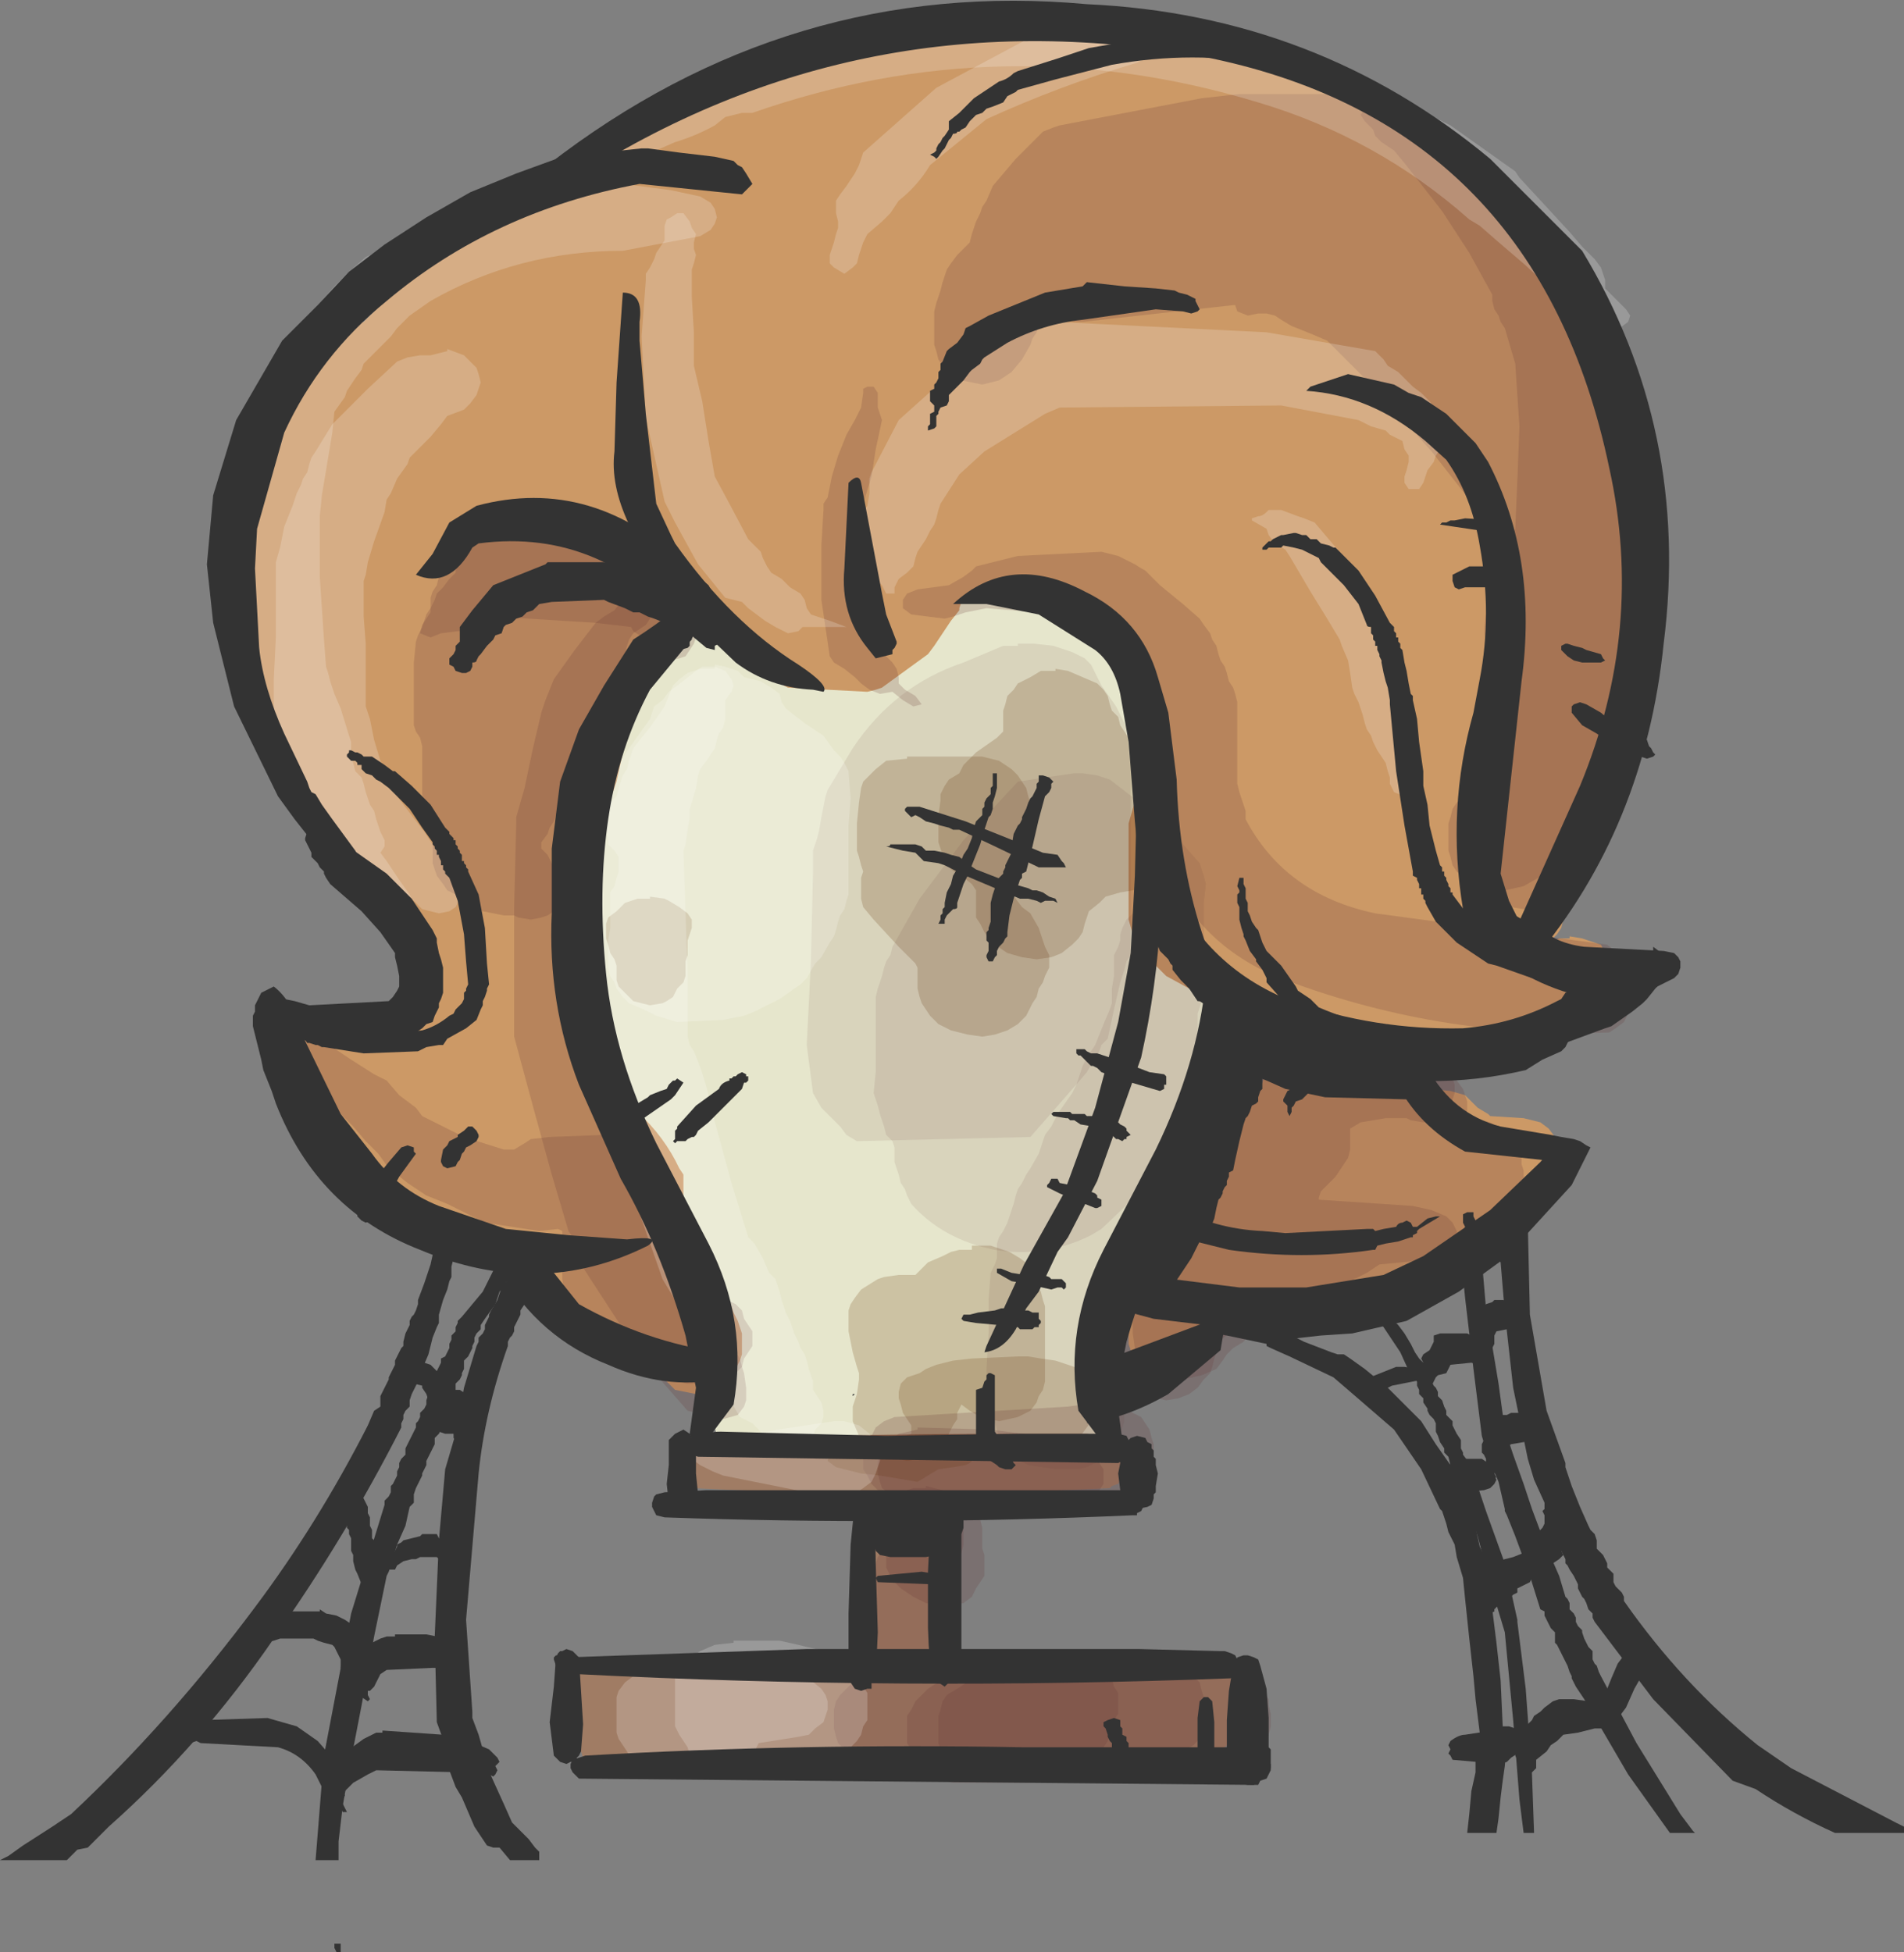 <?xml version="1.0" encoding="UTF-8" standalone="no"?>
<svg xmlns:xlink="http://www.w3.org/1999/xlink" height="46.7px" width="45.55px" xmlns="http://www.w3.org/2000/svg">
  <rect width="100%" height="100%" fill="#808080" stroke="none"/>
  <g transform="matrix(1.0, 0.0, 0.0, 1.0, 24.85, 25.45)">
    <path d="M3.0 -12.2 L3.05 -12.0 3.1 -11.7 3.15 -11.55 3.2 -11.35 3.2 -11.05 3.2 -10.7 3.2 -10.55 3.2 -10.35 3.2 -10.05 3.2 -9.9 3.2 -9.7 3.25 -9.55 3.35 -9.2 3.45 -8.9 3.55 -8.7 3.65 -8.4 3.65 -7.4 3.65 -6.9 3.65 -6.75 3.65 -5.9 3.65 -5.25 3.55 -4.1 3.6 -3.95 3.7 -3.75 3.75 -3.65 3.85 -3.7 4.1 -4.05 4.45 -4.4 4.7 -4.5 4.9 -4.55 5.25 -4.6 5.55 -4.55 5.9 -4.45 6.15 -4.25 6.35 -4.1 6.45 -3.95 6.55 -3.75 6.6 -3.6 6.65 -3.45 6.7 -3.25 6.7 -3.1 6.7 -2.95 6.7 -2.8 6.7 -2.6 6.7 -2.45 6.65 -2.3 6.6 -2.1 6.5 -1.8 6.45 -1.6 6.4 -1.45 5.45 0.05 5.0 0.85 3.7 2.6 Q2.6 3.95 1.8 5.45 L1.75 6.15 1.75 6.65 1.75 6.95 1.75 7.1 1.75 7.8 1.8 8.1 1.8 8.3 1.8 8.45 1.75 8.6 1.7 8.75 1.65 8.95 1.6 9.1 1.45 9.25 1.05 9.6 -0.5 9.85 -1.15 9.75 -1.35 9.6 -1.55 9.45 -1.65 9.4 -2.45 9.3 -3.7 9.6 -6.75 9.65 -7.1 9.55 -7.3 9.4 -7.5 9.2 -7.65 9.05 -7.7 8.9 -7.75 8.7 -7.8 8.55 -7.8 8.4 -7.8 8.2 -7.8 8.05 -7.75 7.9 -7.7 7.75 -7.6 7.55 -7.5 7.4 -7.4 7.25 -7.5 7.05 -7.6 6.75 -7.7 6.4 -7.75 6.25 -7.85 5.9 -7.85 5.75 -7.85 5.6 -7.85 5.4 -7.95 5.25 -9.35 4.45 -9.9 3.75 -10.05 3.6 -10.4 3.1 -10.45 2.95 -10.5 2.8 -10.6 2.6 Q-10.7 2.0 -10.95 1.45 L-11.0 1.15 -11.0 0.95 -11.0 0.15 -11.0 -0.7 -10.9 -2.35 -10.9 -2.5 -10.95 -2.65 -11.0 -2.85 -11.0 -4.0 -11.0 -4.3 -11.0 -4.5 -10.95 -5.3 -10.9 -6.15 -10.8 -7.6 -10.6 -8.3 -10.55 -8.6 -10.4 -9.1 -10.35 -9.25 -10.25 -9.75 -10.15 -9.95 -10.0 -10.25 -9.85 -10.6 -9.75 -10.75 -9.7 -10.9 -9.5 -11.25 -8.85 -12.1 -8.3 -12.75 -8.1 -12.9 -6.75 -13.65 -6.25 -13.8 -5.45 -13.95 -5.1 -14.0 -4.55 -13.9 -4.25 -13.85 -3.9 -13.8 -3.55 -13.65 -3.3 -13.5 -3.15 -13.4 -1.0 -13.45 0.05 -13.75 1.4 -13.8 1.7 -13.65 2.0 -13.5 2.3 -13.2 2.65 -12.85 2.75 -12.7 2.8 -12.5 2.9 -12.35 3.0 -12.2" fill="#e6e6cc" fill-rule="evenodd" stroke="none"/>
    <path d="M10.95 -20.6 L11.0 -20.45 11.05 -20.35 11.6 -20.15 12.15 -19.85 12.5 -19.5 12.7 -19.15 12.8 -18.85 12.95 -18.5 13.05 -18.2 13.15 -17.85 13.25 -17.5 13.35 -17.2 13.5 -16.85 13.5 -16.55 13.5 -16.2 13.5 -15.85 13.5 -15.55 13.6 -15.5 13.75 -15.3 13.85 -15.15 14.0 -15.0 14.05 -14.85 14.1 -14.65 14.1 -14.5 14.1 -14.35 14.1 -14.15 14.15 -14.0 14.25 -13.85 14.3 -13.65 14.35 -13.5 14.45 -13.35 14.55 -12.5 14.55 -11.55 14.55 -10.35 14.55 -9.2 14.4 -8.9 14.25 -8.4 14.1 -7.9 14.0 -7.55 13.9 -7.4 13.8 -7.25 13.7 -7.05 13.7 -6.9 13.7 -6.75 13.7 -6.6 13.65 -6.4 13.6 -6.25 13.55 -6.1 13.45 -5.9 13.3 -5.75 13.25 -5.6 13.2 -5.4 13.15 -5.25 13.05 -5.1 12.95 -4.95 12.8 -4.75 12.75 -4.6 12.7 -4.45 12.65 -4.25 12.6 -4.1 12.6 -3.95 12.6 -3.75 12.6 -3.6 12.55 -3.45 12.5 -3.25 12.4 -3.1 12.25 -2.95 12.35 -2.95 12.45 -3.0 12.7 -3.0 12.7 -3.05 13.0 -3.0 13.15 -2.95 13.45 -2.85 13.55 -2.65 13.6 -2.5 13.6 -2.35 13.55 -2.15 13.5 -2.05 13.45 -2.0 13.45 -1.95 13.5 -1.85 13.45 -1.8 13.35 -1.7 13.25 -1.6 13.2 -1.5 13.05 -1.4 13.0 -1.3 12.9 -1.3 12.7 -1.25 11.45 -0.75 11.15 -0.65 11.05 -0.45 10.95 -0.3 10.75 -0.15 10.55 -0.05 10.4 0.05 10.05 0.1 9.75 0.3 9.25 0.5 9.35 0.6 9.85 0.65 10.2 0.75 10.35 0.9 10.5 1.05 10.75 1.2 10.8 1.25 11.6 1.3 12.0 1.4 12.2 1.55 12.35 1.75 12.45 1.9 12.5 2.05 12.5 2.25 12.45 2.4 12.4 2.55 12.25 2.7 12.1 2.9 12.05 2.95 11.8 3.25 11.55 3.6 11.5 3.7 11.3 3.9 Q11.05 4.05 10.85 4.15 L10.75 4.25 10.7 4.35 Q10.55 4.35 10.5 4.45 L9.95 4.65 9.85 4.75 8.75 5.2 8.05 5.4 7.95 5.45 7.75 5.55 7.55 5.45 7.45 5.4 7.3 5.45 6.4 5.55 6.3 5.6 5.9 5.7 5.45 5.6 5.0 5.6 4.55 5.7 4.5 5.7 4.45 5.75 4.4 5.9 4.3 6.1 4.15 6.25 4.1 6.4 4.15 6.55 4.1 6.75 4.0 6.9 3.95 7.05 3.8 7.25 3.7 7.35 3.6 7.4 3.25 7.45 3.05 7.45 2.6 7.35 2.35 7.2 2.25 7.0 2.2 6.85 2.15 6.7 2.15 6.5 2.15 6.35 2.15 6.2 2.2 6.0 2.3 5.85 2.45 5.7 2.7 5.55 3.1 5.35 3.25 5.25 3.1 4.9 3.05 4.75 3.05 4.6 3.1 4.25 3.1 4.1 3.15 3.95 3.25 3.75 3.35 3.6 3.4 3.45 3.45 3.25 3.65 2.95 4.3 2.15 4.65 1.6 4.7 1.45 4.9 1.15 5.25 0.65 5.35 0.45 5.4 0.3 5.4 0.15 5.4 -0.05 5.45 -0.2 5.55 -0.35 5.9 -0.65 6.0 -0.7 6.35 -0.7 6.35 -0.75 6.2 -0.9 6.0 -1.25 5.55 -1.45 5.35 -1.5 4.55 -1.55 3.6 -1.8 3.05 -2.1 2.7 -2.45 2.5 -2.8 2.25 -3.1 2.15 -3.45 2.15 -3.75 2.15 -4.1 2.15 -4.45 2.15 -4.75 2.15 -5.1 2.15 -5.4 2.15 -5.75 2.25 -6.1 2.35 -6.4 2.6 -6.75 2.85 -7.05 3.05 -7.4 2.9 -7.75 2.8 -8.05 2.6 -8.4 2.5 -8.7 2.25 -9.05 2.15 -9.4 1.95 -9.7 1.6 -10.35 1.5 -10.7 1.15 -11.05 -1.85 -11.05 -1.9 -10.9 -1.9 -10.85 -2.1 -10.6 -2.5 -10.0 -2.65 -9.8 -3.75 -9.0 -3.9 -8.95 -4.1 -8.9 -6.0 -9.0 -6.1 -9.05 -6.15 -9.15 -6.2 -9.2 -6.25 -9.35 -6.25 -9.45 -6.4 -9.5 -6.45 -9.6 -6.55 -9.65 -6.65 -9.75 -6.75 -9.95 -7.1 -10.15 -7.4 -10.5 -7.75 -10.8 -7.85 -11.05 -8.45 -10.35 -9.0 -9.55 -9.05 -9.4 -9.6 -8.55 -9.7 -8.4 -9.85 -7.9 -10.1 -6.75 -10.5 -5.6 -10.5 -5.4 -10.5 -5.25 -10.5 -5.1 -10.5 -4.95 -10.5 -4.6 -10.55 -4.45 -10.6 -4.25 -10.65 -4.1 -10.8 -3.95 -10.9 -3.75 -11.1 -3.6 -11.15 -3.45 -11.15 -2.95 -11.15 -1.95 -11.15 -0.95 -11.15 -0.8 -11.1 -0.65 -11.05 -0.45 -11.0 -0.3 -11.0 -0.15 -10.65 0.2 -9.6 1.15 Q-8.95 1.75 -8.6 2.5 L-8.5 2.65 -8.5 2.85 -8.5 3.0 -8.5 3.15 -8.5 3.35 -8.6 3.5 -8.65 3.65 -8.7 3.8 -8.8 4.0 -8.8 4.15 -8.75 4.3 -8.25 4.8 -7.55 5.45 -7.5 5.65 -7.35 5.8 -7.3 5.95 -7.2 6.15 -7.15 6.3 -7.1 6.45 -7.1 6.65 -7.1 6.8 -7.1 6.95 -7.15 7.1 -7.25 7.3 -7.3 7.45 -7.5 7.6 -7.75 7.8 -8.2 7.9 -8.7 7.8 -8.9 7.6 -9.05 7.45 -9.15 7.35 -9.2 7.3 -9.5 7.3 -9.75 7.3 -10.15 7.2 -10.4 7.0 -10.5 6.9 -10.65 6.85 -11.0 6.75 -11.15 6.55 -11.25 6.4 -11.35 6.25 -11.35 6.1 -11.35 5.9 -11.4 5.75 -11.45 5.6 -11.45 5.4 -11.55 5.25 -11.9 5.1 -12.05 4.9 -12.2 4.75 -12.5 4.6 -13.7 4.0 Q-14.35 3.5 -15.05 3.1 L-15.25 2.95 -15.4 2.8 -15.55 2.6 -15.9 2.3 -16.15 2.1 -16.45 1.95 -16.6 1.8 -16.7 1.7 -16.75 1.6 -17.0 1.55 -17.5 1.45 -17.75 1.3 -17.95 1.15 -18.05 0.95 -18.1 0.8 -18.15 0.65 -18.15 0.45 -18.15 0.3 -18.15 0.15 -18.1 -0.05 -18.0 -0.2 -17.85 -0.35 -17.7 -0.5 -17.5 -0.65 -17.3 -0.7 -16.1 -0.75 -15.25 -0.75 -14.95 -0.85 -14.9 -1.0 -14.75 -1.2 -14.7 -1.2 -14.7 -1.4 -14.7 -1.7 -14.7 -1.9 -14.75 -2.0 -14.75 -2.05 -14.8 -2.15 -14.8 -2.25 -14.85 -2.35 -14.85 -2.4 -14.9 -2.5 -14.95 -2.55 -15.0 -2.7 -15.1 -3.0 -15.2 -3.2 -15.25 -3.4 -15.35 -3.5 -15.85 -4.0 -16.85 -5.4 -17.45 -6.45 -17.5 -6.65 -17.75 -7.15 -17.75 -7.2 -17.8 -7.25 -17.85 -7.3 -17.85 -7.4 -17.95 -7.45 -18.0 -7.55 -18.0 -7.6 -18.05 -7.75 -18.1 -7.8 -18.15 -7.9 -18.2 -7.95 -18.3 -8.4 -18.5 -8.9 -18.65 -9.4 -18.65 -9.45 -18.65 -9.75 -18.65 -9.95 -18.7 -10.1 -18.75 -10.25 -18.85 -10.45 -18.9 -10.6 -18.95 -10.75 -19.05 -10.9 -19.05 -11.1 -19.05 -11.6 -19.05 -12.75 -19.05 -13.9 -19.05 -14.05 -18.95 -14.2 -18.9 -14.4 -18.85 -14.55 -18.8 -14.7 -18.7 -15.05 -18.6 -15.2 -18.5 -15.4 -18.25 -15.55 -18.0 -15.7 -17.95 -15.85 -17.95 -16.05 -17.85 -16.2 -17.8 -16.35 -17.7 -16.55 -17.6 -16.7 -17.4 -16.85 -17.15 -17.05 -17.05 -17.2 -16.95 -17.35 -16.7 -17.5 -16.45 -17.65 -16.15 -17.75 -16.0 -17.9 -15.65 -18.25 -15.65 -18.35 -15.6 -18.5 -15.55 -18.55 -14.3 -19.6 Q-13.45 -19.95 -12.7 -20.4 L-12.3 -20.6 -11.95 -20.8 -11.7 -21.15 -11.4 -21.5 -10.7 -22.15 -9.4 -22.75 -7.65 -23.45 -7.0 -23.8 -6.55 -24.0 -6.2 -24.1 -5.55 -24.25 -4.8 -24.4 -3.8 -24.6 -3.8 -24.65 -2.9 -24.65 -2.05 -24.45 -1.25 -24.45 -0.25 -24.65 1.95 -24.65 2.8 -24.45 3.7 -24.25 4.55 -24.0 5.0 -23.9 5.9 -23.9 6.75 -23.7 7.3 -23.35 7.4 -23.3 7.45 -23.35 7.45 -23.4 7.85 -23.3 8.1 -23.15 8.2 -22.95 8.35 -22.8 8.75 -22.45 8.85 -22.3 8.95 -22.25 9.2 -22.2 9.65 -22.1 9.9 -21.9 10.0 -21.75 10.15 -21.6 10.2 -21.45 10.25 -21.3 10.3 -21.25 10.45 -21.05 10.6 -20.95 10.85 -20.75 10.95 -20.6" fill="#cc9966" fill-rule="evenodd" stroke="none"/>
    <path d="M1.65 8.95 L1.8 9.05 1.9 9.1 1.95 9.2 2.0 9.25 2.05 9.4 2.05 9.45 2.1 9.55 2.05 9.6 2.05 9.7 2.05 9.75 2.0 9.85 1.95 9.95 1.9 10.05 1.75 10.1 1.7 10.15 Q-3.3 10.4 -8.3 10.15 L-8.45 10.05 -8.6 10.0 -8.65 9.85 -8.7 9.8 -8.7 9.7 -8.7 9.6 -8.7 9.5 -8.7 9.4 -8.7 9.3 -8.65 9.2 -8.6 9.15 -8.45 9.05 -8.3 9.0 Q-4.5 8.85 -0.7 8.85 L1.15 8.85 1.55 8.9 1.65 8.95" fill="#a07c64" fill-rule="evenodd" stroke="none"/>
    <path d="M-3.2 9.85 L-3.15 9.95 -3.0 10.1 -2.95 10.2 -2.8 10.25 -2.35 10.65 -2.25 10.8 -2.2 10.85 -2.2 10.95 -2.15 11.05 -2.2 11.7 -2.2 12.35 -2.15 13.3 -2.15 13.5 -2.15 13.55 -2.15 13.65 -2.2 13.8 -2.2 13.85 -2.3 14.0 -2.5 14.35 -2.7 14.5 -2.8 14.65 -2.95 14.7 -3.05 14.8 -3.25 14.8 -3.45 14.75 -3.65 14.7 -3.75 14.6 -3.9 14.55 -4.05 14.5 -4.2 14.4 -4.25 14.35 -4.3 14.2 -4.3 14.15 -4.35 14.05 -4.35 14.0 -4.35 13.85 -4.35 13.65 -4.35 13.55 -4.4 13.5 -4.4 13.4 -4.4 12.75 -4.4 12.0 -4.45 11.05 -4.4 10.75 -4.4 10.7 -4.35 10.6 -4.25 10.55 -4.2 10.4 -3.95 10.35 -3.9 10.25 -3.9 10.2 -3.9 10.1 -3.85 10.0 -3.8 9.95 -3.75 9.85 -3.65 9.75 -3.45 9.7 -3.25 9.75 -3.2 9.85" fill="#a07c64" fill-rule="evenodd" stroke="none"/>
    <path d="M4.55 14.4 L4.8 14.45 4.95 14.5 5.0 14.6 5.05 14.65 5.1 14.75 5.1 14.8 5.1 14.95 5.2 15.0 5.1 15.1 5.05 15.15 5.05 15.25 4.95 15.3 4.9 15.45 4.75 15.5 4.7 15.6 4.7 15.65 4.7 15.75 4.7 15.8 4.7 15.9 4.75 16.0 4.7 16.1 4.65 16.15 4.5 16.3 4.45 16.35 4.4 16.45 4.3 16.45 3.7 16.6 3.55 16.6 3.4 16.65 3.25 16.65 3.15 16.7 Q-3.3 16.25 -9.75 16.7 L-9.95 16.75 -10.5 16.75 -10.7 16.7 -10.9 16.6 -10.95 16.45 -11.0 16.4 -11.05 16.35 -11.05 16.25 -11.05 16.2 -11.05 16.1 -11.05 16.05 -11.05 15.9 -11.05 15.85 -11.05 15.75 -11.0 15.7 -11.05 15.6 -11.05 15.55 -11.05 15.45 -11.05 15.35 -11.05 15.25 -11.05 15.2 -11.05 15.1 -11.05 15.0 -11.2 14.95 -11.25 14.8 -11.25 14.75 -11.25 14.65 -11.25 14.6 -11.15 14.5 -10.5 14.4 -10.35 14.4 -9.3 14.35 -8.5 14.25 -7.3 14.25 -6.95 14.4 -6.55 14.35 -5.3 14.45 -4.9 14.4 -2.7 14.5 3.45 14.45 3.65 14.4 4.55 14.4" fill="#a07c64" fill-rule="evenodd" stroke="none"/>
    <path d="M-1.35 -7.35 L-0.95 -7.25 -0.65 -7.05 -0.5 -6.9 -0.4 -6.75 -0.3 -6.6 -0.25 -6.4 -0.2 -6.25 -0.2 -6.1 -0.25 -5.9 -0.25 -5.6 -0.3 -5.1 -0.45 -4.6 -0.5 -4.45 -0.6 -4.25 -0.7 -4.1 -0.55 -3.95 -0.4 -3.75 -0.2 -3.6 0.0 -3.25 0.05 -3.1 0.1 -2.95 0.15 -2.8 0.25 -2.6 0.25 -2.45 0.25 -2.3 0.15 -2.1 0.1 -1.95 0.0 -1.8 -0.05 -1.6 -0.15 -1.45 -0.3 -1.15 -0.5 -0.95 -0.75 -0.8 -1.05 -0.7 -1.35 -0.65 -1.7 -0.7 -2.1 -0.8 -2.4 -0.95 -2.6 -1.15 -2.7 -1.3 -2.8 -1.45 -2.85 -1.6 -2.9 -1.8 -2.9 -1.95 -2.9 -2.1 -2.9 -2.3 -2.95 -2.4 -3.35 -2.8 -3.95 -3.45 -4.2 -3.75 -4.25 -3.95 -4.25 -4.1 -4.25 -4.25 -4.25 -4.45 -4.2 -4.6 -4.25 -4.75 -4.3 -4.95 -4.35 -5.1 -4.35 -5.25 -4.35 -5.4 -4.35 -5.75 -4.3 -6.25 -4.25 -6.6 -4.2 -6.75 -4.05 -6.9 -3.9 -7.05 -3.65 -7.25 -3.15 -7.3 -3.15 -7.35 -1.35 -7.35" fill="#663300" fill-opacity="0.2" fill-rule="evenodd" stroke="none"/>
    <path d="M1.4 -9.1 L1.55 -8.95 1.65 -8.8 1.7 -8.6 1.75 -8.45 1.9 -8.3 1.95 -8.1 2.05 -7.95 2.15 -7.8 2.25 -7.6 2.3 -7.45 2.35 -7.3 2.45 -7.15 2.5 -6.95 2.5 -6.8 2.5 -6.65 2.55 -6.45 2.65 -6.3 2.8 -6.15 3.05 -5.8 3.1 -5.65 3.15 -5.5 3.15 -5.3 3.15 -5.15 3.1 -5.0 3.05 -4.8 2.9 -4.65 2.8 -4.5 2.6 -4.3 2.45 -4.2 2.25 -4.15 1.95 -4.1 1.6 -4.0 1.45 -3.85 1.2 -3.65 1.15 -3.5 1.1 -3.35 1.05 -3.15 0.95 -3.0 0.8 -2.85 0.55 -2.65 0.3 -2.55 -0.05 -2.5 -0.4 -2.55 -0.75 -2.65 -1.05 -2.85 -1.2 -3.0 -1.3 -3.15 -1.4 -3.35 -1.5 -3.5 -1.5 -3.65 -1.5 -3.85 -1.5 -4.0 -1.5 -4.15 -1.6 -4.3 -1.85 -4.5 -2.1 -4.65 -2.2 -4.8 -2.3 -5.0 -2.35 -5.15 -2.4 -5.3 -2.4 -5.5 -2.4 -5.65 -2.4 -5.95 -2.35 -6.3 -2.35 -6.45 -2.25 -6.65 -2.15 -6.8 -1.9 -6.95 -1.8 -7.15 -1.65 -7.3 -1.5 -7.45 -1.0 -7.8 -0.85 -7.95 -0.85 -8.1 -0.85 -8.3 -0.85 -8.45 -0.8 -8.6 -0.75 -8.8 -0.6 -8.95 -0.5 -9.1 -0.2 -9.25 0.05 -9.4 0.4 -9.4 0.4 -9.45 0.7 -9.4 1.05 -9.25 1.4 -9.1" fill="#663300" fill-opacity="0.2" fill-rule="evenodd" stroke="none"/>
    <path d="M-2.05 7.1 L-1.6 7.05 -0.5 7.0 -0.25 7.0 0.05 7.05 0.4 7.1 0.85 7.25 1.05 7.4 1.2 7.55 1.25 7.75 1.35 7.9 1.4 8.05 1.4 8.2 1.35 8.4 1.25 8.55 1.15 8.7 1.0 8.9 0.85 9.0 -0.95 9.25 -1.55 9.45 -1.65 9.55 -1.75 9.6 -2.05 9.65 -2.4 9.7 -2.65 9.85 -2.9 10.0 -3.8 9.85 -4.25 9.8 -4.85 9.65 -5.05 9.5 -5.0 9.3 -4.85 9.2 -4.45 9.1 -4.25 9.05 -3.8 9.0 -3.35 8.95 -3.05 8.85 -3.05 8.65 -3.15 8.5 -3.25 8.35 -3.3 8.15 -3.35 8.0 -3.35 7.85 -3.3 7.65 -3.2 7.55 -3.15 7.5 -2.85 7.4 -2.7 7.3 -2.45 7.2 -2.05 7.1" fill="#663300" fill-opacity="0.2" fill-rule="evenodd" stroke="none"/>
    <path d="M-0.25 4.8 L-0.2 5.0 -0.1 5.15 -0.05 5.3 0.05 5.45 0.1 5.65 0.15 5.8 0.15 6.15 0.15 6.8 0.15 7.45 0.15 7.6 0.1 7.8 0.0 7.95 -0.05 8.1 -0.2 8.3 -0.5 8.45 -0.95 8.55 -1.4 8.45 -1.65 8.3 -1.85 8.15 -1.95 8.35 -1.95 8.5 -2.05 8.65 -2.15 8.85 -2.2 9.0 -2.3 9.15 -2.6 9.3 -2.8 9.45 -3.15 9.5 -3.65 9.4 -3.9 9.2 -4.1 9.05 -4.3 8.9 -4.45 8.55 -4.45 8.4 -4.45 8.2 -4.4 8.05 -4.35 7.9 -4.3 7.55 -4.3 7.4 -4.35 7.25 -4.45 6.9 -4.55 6.4 -4.55 5.9 -4.5 5.75 -4.4 5.6 -4.25 5.4 -3.85 5.15 -3.7 5.1 -3.35 5.05 -2.95 5.05 -2.8 4.9 -2.65 4.75 -2.3 4.6 -2.1 4.5 -1.9 4.45 -1.6 4.45 -1.6 4.35 -1.15 4.35 -0.7 4.5 -0.45 4.65 -0.25 4.8" fill="#663300" fill-opacity="0.2" fill-rule="evenodd" stroke="none"/>
    <path d="M-8.95 -3.95 L-8.85 -3.9 -8.6 -3.75 -8.4 -3.6 -8.3 -3.45 -8.3 -3.25 -8.35 -3.1 -8.4 -2.95 -8.4 -2.8 -8.4 -2.6 -8.45 -2.45 -8.45 -2.3 -8.45 -2.1 -8.5 -1.95 -8.65 -1.8 -8.75 -1.6 -8.9 -1.5 -9.0 -1.45 -9.3 -1.4 -9.7 -1.5 -9.9 -1.7 -10.05 -1.85 -10.1 -2.0 -10.1 -2.15 -10.1 -2.35 -10.15 -2.5 -10.25 -2.65 -10.3 -2.85 -10.35 -3.0 -10.35 -3.15 -10.35 -3.35 -10.3 -3.5 -10.1 -3.65 -9.9 -3.85 -9.6 -3.95 -9.3 -3.95 -9.3 -4.0 -8.95 -3.95" fill="#663300" fill-opacity="0.2" fill-rule="evenodd" stroke="none"/>
    <path d="M-12.8 2.05 L-12.55 2.05 -12.3 1.9 -12.15 1.8 -11.7 1.75 -10.4 1.7 -9.95 1.8 -9.75 1.95 -9.6 2.1 -9.55 2.3 -8.95 2.95 -8.5 3.45 -8.25 3.95 -8.1 4.25 -8.05 4.45 -8.05 4.6 -8.05 4.75 -8.05 4.9 -8.05 5.1 -7.95 5.25 -7.85 5.4 -7.55 5.6 -7.25 5.75 -7.1 5.9 -7.05 6.1 -6.95 6.25 -6.85 6.4 -6.85 6.55 -6.85 6.75 -6.95 6.9 -7.05 7.05 -7.1 7.25 -7.25 7.4 -7.55 7.55 -7.95 7.65 -8.4 7.65 -8.9 7.55 -9.3 7.25 -9.6 6.9 -9.95 6.55 -10.1 6.3 -10.15 6.25 -10.6 6.15 -10.85 5.95 -11.0 5.8 -11.15 5.65 -11.35 5.45 -11.4 5.15 -11.4 4.8 -11.4 4.65 -11.4 4.5 -11.4 4.3 -11.4 4.15 -11.4 4.0 -11.5 3.95 -11.95 4.0 -13.25 3.8 -14.15 3.35 -14.65 3.15 -15.1 2.85 -15.35 2.65 -15.55 2.5 -15.8 2.15 -16.1 1.85 -16.4 1.5 -16.7 1.2 -17.0 1.0 -17.2 0.85 -17.45 0.5 -17.65 0.2 -17.75 0.05 -17.85 -0.15 -18.05 -0.3 -18.1 -0.45 -18.2 -0.65 -18.3 -0.8 -18.35 -0.95 -18.3 -1.05 -18.25 -1.15 -18.1 -1.15 -18.0 -1.15 -17.75 -0.95 -17.65 -0.85 -17.4 -0.75 -17.2 -0.6 -16.45 -0.1 -15.9 0.25 -15.6 0.4 -15.3 0.75 -15.1 0.9 -14.9 1.05 -14.75 1.25 -13.75 1.75 -12.8 2.05" fill="#663333" fill-opacity="0.2" fill-rule="evenodd" stroke="none"/>
    <path d="M-0.5 -10.05 L-0.1 -10.05 0.35 -10.0 0.8 -9.85 1.1 -9.7 1.25 -9.55 1.35 -9.35 1.5 -9.05 1.85 -8.55 2.1 -8.05 2.2 -7.05 2.2 -5.25 2.2 -3.1 2.2 -2.6 2.1 -2.45 2.05 -2.25 1.95 -1.95 1.8 -1.3 1.65 -0.6 1.5 -0.45 1.45 -0.3 1.35 -0.15 1.15 0.2 0.85 0.55 -0.2 1.75 -4.35 1.85 -4.6 1.7 -4.75 1.5 -4.9 1.35 -5.2 1.05 -5.4 0.7 -5.55 -0.45 -5.45 -2.45 -5.4 -4.6 -5.4 -5.1 -5.35 -5.25 -5.3 -5.4 -5.25 -5.6 -5.2 -5.9 -5.1 -6.4 -5.05 -6.55 -4.45 -7.55 Q-3.45 -9.05 -1.8 -9.6 L-0.85 -10.0 -0.5 -10.0 -0.5 -10.05" fill="#663333" fill-opacity="0.102" fill-rule="evenodd" stroke="none"/>
    <path d="M0.85 -6.95 L1.05 -6.95 1.4 -6.9 1.7 -6.8 2.35 -6.3 3.1 -5.65 3.85 -4.8 3.9 -4.65 3.95 -4.5 4.0 -4.3 3.95 -3.85 3.95 -3.35 3.95 -2.65 3.95 -2.0 3.95 -1.7 3.9 -1.5 3.85 -1.35 3.8 -1.2 3.8 -0.7 3.7 -0.2 3.6 0.45 3.6 1.15 3.55 1.3 3.15 2.1 2.55 2.95 1.5 3.95 1.25 4.1 Q0.15 4.65 -1.05 4.45 -2.3 4.2 -3.05 3.35 L-3.15 3.15 -3.2 3.0 -3.3 2.85 -3.35 2.65 -3.4 2.5 -3.45 2.35 -3.45 2.15 -3.45 2.0 -3.5 1.85 -3.65 1.7 -3.7 1.5 -3.75 1.35 -3.8 1.2 -3.85 1.0 -3.9 0.85 -3.95 0.7 -3.9 0.2 -3.9 -0.3 -3.9 -0.8 -3.9 -1.3 -3.9 -1.6 -3.85 -1.8 -3.8 -1.95 -3.75 -2.1 -3.7 -2.3 -3.65 -2.45 -3.55 -2.6 -3.5 -2.8 -2.85 -3.95 -1.8 -5.35 -0.5 -6.75 0.15 -6.85 0.85 -6.95" fill="#663333" fill-opacity="0.102" fill-rule="evenodd" stroke="none"/>
    <path d="M3.2 -3.65 L3.4 -3.5 3.55 -3.35 3.65 -3.15 3.7 -3.0 3.7 -2.85 3.75 -2.65 3.85 -2.5 4.1 -2.35 4.35 -2.15 4.5 -2.0 4.65 -1.85 4.7 -1.7 4.8 -1.5 4.8 -1.35 4.85 -1.2 4.85 -1.0 4.75 -0.5 4.5 0.3 4.35 0.8 4.2 1.3 4.1 1.45 4.0 1.6 3.9 1.8 3.85 1.95 3.8 2.1 3.7 2.3 3.55 2.6 3.15 3.1 3.0 3.25 2.9 3.45 2.85 3.6 2.8 3.75 2.65 4.1 2.2 4.8 1.9 5.25 1.75 5.4 1.7 5.6 1.65 5.75 1.55 5.9 1.55 6.1 1.55 6.25 1.6 6.55 1.6 6.9 1.65 7.05 1.75 7.4 1.95 7.9 2.05 8.2 2.05 8.4 2.05 8.55 2.0 8.7 1.95 8.9 1.8 9.05 1.7 9.2 1.6 9.4 1.35 9.55 1.15 9.65 0.95 9.7 0.4 9.7 -0.25 9.6 -0.55 9.45 -0.7 9.25 -0.8 9.1 -0.95 8.95 -1.0 8.75 -1.05 8.6 -1.15 8.3 -1.25 7.95 -1.25 7.3 -1.2 6.45 -1.2 5.65 -1.15 5.0 -1.05 4.8 -1.0 4.65 -1.0 4.5 -1.0 4.3 -0.95 4.15 -0.85 4.0 -0.75 3.8 -0.7 3.65 -0.65 3.5 -0.6 3.35 -0.55 3.15 -0.5 3.0 -0.4 2.85 -0.3 2.65 -0.2 2.5 0.0 2.15 0.05 2.0 0.1 1.85 0.15 1.7 0.3 1.5 0.45 1.2 0.8 0.7 0.9 0.5 0.95 0.35 1.0 0.2 1.05 0.05 1.15 -0.15 1.35 -0.45 1.55 -0.95 1.7 -1.3 1.75 -1.45 1.75 -1.8 1.8 -2.1 1.8 -2.6 1.9 -2.8 1.95 -2.95 1.95 -3.1 2.0 -3.25 2.1 -3.45 2.25 -3.6 2.5 -3.7 2.8 -3.7 2.8 -3.75 3.2 -3.65" fill="#663333" fill-opacity="0.102" fill-rule="evenodd" stroke="none"/>
    <path d="M1.05 8.15 L1.7 8.15 2.15 8.3 2.45 8.45 2.55 8.6 2.65 8.75 2.7 8.95 2.75 9.1 2.75 9.25 2.7 9.45 2.65 9.6 2.6 9.75 2.5 9.95 2.25 10.1 1.95 10.25 1.75 10.4 1.5 10.6 1.05 10.7 -0.25 10.7 -3.15 10.4 -3.55 10.35 -3.85 10.2 -4.0 10.05 -4.1 9.85 -4.2 9.7 -4.2 9.55 -4.2 9.4 -4.2 9.2 -4.1 9.05 -4.0 8.9 -3.9 8.7 -3.7 8.55 -3.45 8.45 0.7 8.2 1.05 8.15" fill="#663333" fill-opacity="0.2" fill-rule="evenodd" stroke="none"/>
    <path d="M-1.15 8.75 L0.0 8.9 1.05 9.05 1.25 9.2 1.4 9.4 1.45 9.55 1.55 9.7 1.55 9.85 1.55 10.05 1.45 10.2 1.4 10.35 1.25 10.55 1.05 10.7 0.6 10.8 -0.95 10.8 -1.35 10.7 -3.35 10.5 -3.55 10.3 -3.75 10.15 -3.8 10.0 -3.85 9.8 -3.85 9.65 -3.85 9.5 -3.8 9.3 -3.75 9.15 -3.55 9.0 -3.35 8.85 -2.9 8.75 -2.9 8.7 -1.15 8.75" fill="#663333" fill-opacity="0.2" fill-rule="evenodd" stroke="none"/>
    <path d="M-1.3 11.75 L-1.3 12.05 -1.3 12.25 -1.4 12.4 -1.5 12.55 -1.6 12.75 -1.8 12.9 -2.25 13.0 -2.7 12.9 -3.0 12.75 -3.3 12.55 -3.45 12.4 -3.55 12.25 -3.65 12.05 -3.65 11.9 -3.65 11.75 -3.75 11.6 -4.0 11.4 -4.1 11.25 -4.2 11.1 -4.2 10.9 -4.2 10.75 -4.05 10.6 -3.9 10.5 -3.85 10.4 -3.65 10.35 -3.35 10.35 -3.35 10.3 -3.0 10.4 -2.7 10.4 -2.25 10.3 -1.85 10.4 -1.65 10.6 -1.55 10.75 -1.4 10.9 -1.35 11.1 -1.35 11.25 -1.35 11.4 -1.35 11.6 -1.3 11.75" fill="#663333" fill-opacity="0.2" fill-rule="evenodd" stroke="none"/>
    <path d="M-1.85 11.7 L-1.9 11.85 -1.95 12.0 -1.95 12.2 -2.05 12.35 -2.1 12.5 -2.2 12.7 -2.25 12.85 -2.3 13.0 -2.35 13.15 -2.4 13.35 -2.4 13.5 -2.45 13.65 -2.6 13.85 -2.65 14.0 -2.8 14.15 -2.95 14.25 -3.05 14.35 -3.35 14.4 -3.75 14.25 -3.95 14.1 -4.1 13.95 -4.25 13.8 -4.3 13.6 -4.3 13.45 -4.3 13.3 -4.3 13.1 -4.3 12.95 -4.25 12.8 -4.2 12.6 -4.1 12.45 -4.05 12.3 -4.0 12.15 -3.9 11.95 -3.85 11.8 -3.75 11.65 -3.7 11.45 -3.65 11.3 -3.55 11.15 -3.55 10.95 -3.55 10.8 -3.5 10.65 -3.4 10.5 -3.3 10.3 -3.15 10.2 -3.0 10.15 -2.7 10.15 -2.7 10.1 -2.3 10.2 -2.1 10.35 -1.95 10.55 -1.85 10.7 -1.8 10.85 -1.8 11.05 -1.8 11.2 -1.8 11.35 -1.8 11.5 -1.85 11.7" fill="#663333" fill-opacity="0.2" fill-rule="evenodd" stroke="none"/>
    <path d="M8.15 -0.2 L8.2 -0.15 8.4 -0.15 8.75 -0.2 8.95 -0.2 9.4 -0.1 9.75 0.1 9.9 0.25 10.0 0.4 10.15 0.6 10.2 0.75 10.25 0.9 10.25 1.05 10.25 1.25 10.8 1.4 11.05 1.55 11.3 1.75 11.4 1.9 11.45 2.05 11.55 2.25 11.55 2.4 11.6 2.55 11.6 2.7 11.6 2.9 11.55 3.05 11.55 3.2 11.4 3.55 10.95 4.05 10.55 4.35 10.35 4.5 9.7 4.65 8.15 4.8 7.85 5.0 7.55 5.15 6.85 5.6 6.65 5.65 6.35 5.7 5.55 5.8 5.4 5.95 5.3 6.15 5.05 6.45 4.9 6.65 4.65 6.8 4.5 6.95 4.4 7.1 4.25 7.3 3.9 7.45 3.45 7.55 3.0 7.45 2.7 7.3 2.55 7.1 2.45 6.95 2.3 6.8 2.25 6.45 2.25 5.95 2.25 5.65 2.2 5.45 2.2 5.15 2.25 4.8 2.3 4.65 2.45 4.5 2.5 4.3 2.5 4.15 2.55 4.0 2.8 3.65 3.0 3.5 3.05 3.35 3.15 3.15 3.2 3.0 3.25 2.85 3.3 2.5 3.35 2.35 3.4 2.15 3.45 2.0 3.75 1.7 4.1 1.2 4.4 0.85 4.75 0.5 4.9 0.35 5.2 0.2 5.35 0.05 5.5 -0.1 5.6 -0.15 5.95 -0.25 6.35 -0.35 6.7 -0.35 7.2 -0.35 7.2 -0.4 7.45 -0.4 7.85 -0.3 8.15 -0.2" fill="#663333" fill-opacity="0.2" fill-rule="evenodd" stroke="none"/>
    <path d="M8.3 -0.45 L8.95 -0.4 9.35 -0.3 9.6 -0.15 9.7 0.05 9.8 0.2 9.9 0.35 9.95 0.5 9.95 0.7 9.9 0.85 9.85 1.0 9.75 1.2 9.6 1.3 9.45 1.35 9.2 1.4 8.9 1.35 8.8 1.3 8.3 1.3 7.7 1.4 7.45 1.55 7.45 1.75 7.45 1.9 7.45 2.05 7.4 2.25 7.3 2.4 7.2 2.55 7.1 2.7 6.75 3.05 6.7 3.2 6.7 3.25 8.95 3.4 9.4 3.5 9.75 3.65 9.9 3.8 10.0 4.0 10.05 4.15 10.15 4.3 10.2 4.5 10.2 4.65 10.15 4.8 10.05 5.0 10.0 5.15 9.9 5.3 9.8 5.45 9.65 5.65 9.4 5.8 9.25 5.9 9.1 5.95 8.75 6.0 7.45 6.25 6.1 6.25 5.2 6.3 4.9 6.4 4.55 6.45 4.3 6.65 4.25 6.75 4.25 6.9 4.2 7.05 4.15 7.25 4.1 7.4 3.95 7.55 3.8 7.75 3.6 7.9 3.35 8.0 3.05 8.05 2.6 7.95 2.3 7.8 2.15 7.6 2.0 7.45 1.95 7.3 1.9 7.1 1.8 6.95 1.8 6.8 1.8 6.65 1.8 6.45 1.8 6.15 1.8 5.8 1.8 5.65 1.9 5.45 2.0 5.3 2.05 5.15 2.15 5.0 2.2 4.8 2.35 4.65 2.55 4.5 2.85 4.3 3.0 4.15 3.0 4.0 3.0 3.8 3.0 3.65 3.05 3.5 3.15 3.35 3.2 3.15 3.3 3.0 3.3 2.85 3.3 2.65 3.3 2.5 3.35 2.35 3.4 2.15 3.45 2.0 3.55 1.85 3.65 1.7 3.75 1.5 3.85 1.35 4.15 1.0 4.45 0.7 5.0 0.4 6.7 -0.2 7.55 -0.4 7.85 -0.4 7.85 -0.45 8.3 -0.45" fill="#663333" fill-opacity="0.2" fill-rule="evenodd" stroke="none"/>
    <path d="M2.55 -11.8 L2.9 -11.45 3.45 -11.0 3.85 -10.65 3.95 -10.5 4.1 -10.3 4.15 -10.15 4.25 -10.0 4.3 -9.8 4.35 -9.65 4.45 -9.5 4.5 -9.35 4.55 -9.15 4.65 -9.0 4.7 -8.85 4.75 -8.65 4.75 -8.5 4.75 -8.15 4.75 -7.7 4.75 -7.2 4.75 -6.7 4.8 -6.5 4.85 -6.35 4.9 -6.2 4.95 -6.05 4.95 -5.85 Q5.9 -4.05 8.05 -3.6 L13.6 -2.85 13.85 -2.65 14.05 -2.5 14.15 -2.35 14.2 -2.15 14.25 -2.0 14.3 -1.85 14.3 -1.7 14.25 -1.5 14.2 -1.35 14.1 -1.2 14.0 -1.0 13.8 -0.85 13.65 -0.75 Q9.5 -0.6 5.65 -2.1 3.7 -2.95 3.0 -4.85 L2.75 -5.55 2.65 -6.35 2.65 -7.5 2.65 -8.5 2.6 -8.65 2.55 -8.85 2.5 -9.0 2.5 -9.15 2.45 -9.35 2.35 -9.5 2.25 -9.65 1.95 -10.0 1.65 -10.3 1.4 -10.65 -0.05 -10.8 -1.25 -10.9 -1.75 -10.8 -2.05 -10.7 -2.25 -10.65 -3.05 -10.75 -3.25 -10.9 -3.25 -11.1 -3.15 -11.25 -2.9 -11.35 -2.15 -11.45 -1.8 -11.65 -1.6 -11.8 -1.5 -11.9 -0.5 -12.15 1.5 -12.25 1.9 -12.15 2.3 -11.95 Q2.45 -11.85 2.55 -11.8" fill="#663333" fill-opacity="0.2" fill-rule="evenodd" stroke="none"/>
    <path d="M8.55 -23.1 L8.8 -22.9 8.95 -22.75 9.1 -22.6 9.25 -22.4 9.7 -22.1 9.8 -21.9 9.9 -21.75 10.0 -21.6 10.15 -21.45 10.25 -21.25 10.45 -21.1 10.55 -20.95 10.8 -20.75 11.25 -20.45 12.05 -19.95 12.25 -19.8 12.4 -19.6 12.5 -19.45 12.55 -19.3 12.6 -19.1 12.6 -18.95 12.6 -18.8 12.6 -18.45 12.6 -18.15 12.6 -17.95 12.65 -17.8 12.75 -17.65 12.9 -17.45 13.05 -17.15 13.2 -16.8 13.25 -16.65 13.3 -16.5 13.45 -16.3 13.5 -16.15 13.55 -16.0 13.6 -15.8 13.7 -15.65 13.75 -15.5 13.8 -15.3 13.9 -15.0 14.0 -14.65 14.05 -14.35 14.1 -14.15 14.1 -14.0 14.1 -12.85 14.1 -11.35 14.1 -10.05 14.1 -8.7 14.05 -8.55 14.0 -8.4 13.85 -8.05 13.8 -7.75 13.7 -7.4 13.65 -7.05 13.6 -6.9 13.5 -6.75 13.45 -6.6 13.25 -6.25 13.15 -6.1 13.1 -5.9 13.05 -5.75 12.95 -5.6 12.9 -5.4 12.75 -5.25 12.7 -5.1 12.55 -4.95 12.45 -4.75 12.25 -4.6 11.95 -4.45 11.6 -4.25 11.15 -4.15 10.95 -4.15 10.45 -4.25 10.2 -4.45 10.0 -4.6 9.9 -4.75 9.85 -4.95 9.8 -5.1 9.8 -5.25 9.8 -5.4 9.8 -5.6 9.8 -5.75 9.85 -5.9 9.9 -6.1 10.0 -6.25 10.35 -6.6 10.7 -6.9 10.95 -7.25 10.95 -7.4 10.95 -8.25 10.95 -9.2 11.0 -10.2 11.0 -11.05 10.95 -11.2 10.9 -11.35 10.85 -11.7 10.75 -12.0 10.7 -12.35 10.6 -12.7 10.55 -12.85 10.45 -13.0 10.4 -13.2 10.35 -13.35 10.3 -13.5 9.4 -14.65 8.1 -16.1 6.9 -17.3 6.55 -17.45 6.05 -17.65 5.8 -17.8 5.65 -17.9 5.45 -17.95 5.25 -17.95 5.0 -17.9 4.75 -18.0 4.7 -18.15 4.65 -18.15 1.05 -17.75 0.85 -17.75 0.35 -17.85 0.05 -17.8 0.0 -17.7 -0.05 -17.5 -0.15 -17.35 -0.2 -17.2 -0.4 -16.85 -0.65 -16.55 -0.95 -16.35 -1.35 -16.25 -1.85 -16.35 -2.15 -16.55 -2.3 -16.7 -2.4 -16.85 -2.45 -17.05 -2.5 -17.2 -2.5 -17.35 -2.5 -17.5 -2.5 -17.7 -2.5 -17.85 -2.5 -18.0 -2.45 -18.2 -2.4 -18.35 -2.35 -18.5 -2.3 -18.7 -2.25 -18.85 -2.2 -19.0 -2.1 -19.15 -1.95 -19.35 -1.8 -19.5 -1.65 -19.65 -1.6 -19.85 -1.55 -20.0 -1.5 -20.15 -1.4 -20.35 -1.35 -20.5 -1.25 -20.65 -1.1 -21.0 -0.55 -21.65 0.1 -22.3 0.35 -22.4 0.5 -22.45 3.9 -23.1 4.8 -23.2 8.1 -23.2 8.55 -23.1" fill="#663333" fill-opacity="0.2" fill-rule="evenodd" stroke="none"/>
    <path d="M11.05 -21.25 L11.45 -20.75 11.9 -20.25 12.15 -19.95 12.4 -19.45 12.6 -19.1 12.9 -18.6 13.15 -18.15 13.25 -17.8 13.3 -17.45 13.35 -17.15 13.5 -16.8 13.55 -16.65 13.55 -16.5 13.55 -16.15 13.55 -16.0 13.55 -15.8 13.55 -15.65 13.55 -15.5 13.6 -15.4 14.0 -15.0 14.15 -14.85 14.3 -14.65 14.4 -14.5 14.45 -14.35 14.55 -14.15 14.6 -14.0 14.6 -13.0 14.6 -12.0 14.6 -10.85 14.6 -9.7 14.55 -9.55 14.45 -9.4 14.45 -8.9 14.45 -8.55 14.45 -8.25 14.45 -7.9 14.4 -7.55 14.05 -6.9 13.6 -6.25 13.2 -5.6 13.05 -5.25 13.0 -5.1 13.0 -4.95 12.95 -4.75 12.9 -4.6 12.75 -4.45 12.7 -4.25 12.55 -4.1 12.35 -3.95 12.15 -3.85 Q12.05 -3.75 11.95 -3.75 L11.6 -3.7 11.3 -3.75 10.95 -3.9 10.75 -4.05 10.55 -4.2 10.4 -4.4 10.35 -4.55 10.3 -4.7 10.25 -4.85 10.25 -5.05 10.25 -5.2 10.25 -5.35 10.25 -5.55 10.3 -5.7 10.35 -5.85 10.35 -6.05 10.45 -6.2 10.55 -6.35 10.6 -6.5 10.55 -6.7 10.45 -6.85 10.4 -7.0 10.4 -7.2 10.4 -7.35 10.4 -7.5 10.45 -7.7 10.5 -7.85 10.55 -8.0 10.6 -8.15 10.7 -8.35 10.7 -9.15 10.7 -10.0 Q10.6 -10.6 10.8 -11.15 L11.1 -12.15 11.25 -12.3 11.3 -12.45 11.35 -12.65 11.4 -12.8 11.45 -13.95 11.5 -15.25 11.4 -16.75 11.15 -17.6 11.05 -17.75 11.0 -17.9 10.9 -18.05 10.85 -18.25 10.85 -18.4 10.3 -19.4 9.65 -20.4 8.75 -21.55 8.5 -21.85 8.2 -22.05 8.05 -22.2 8.0 -22.35 7.8 -22.55 7.7 -22.7 7.8 -22.85 8.05 -23.0 Q8.2 -23.0 8.3 -23.1 L8.3 -23.15 8.6 -23.0 8.95 -22.85 9.3 -22.75 9.75 -22.4 10.15 -22.1 10.6 -21.75 11.05 -21.25" fill="#663333" fill-opacity="0.2" fill-rule="evenodd" stroke="none"/>
    <path d="M-14.55 -10.9 L-14.45 -11.1 -14.4 -11.25 -14.25 -11.4 -14.1 -11.6 -13.95 -11.75 -13.95 -11.9 -13.9 -12.1 -13.85 -12.25 -13.75 -12.4 -13.6 -12.55 -13.3 -12.75 -12.8 -12.8 -12.8 -12.85 -12.15 -12.85 -11.7 -12.75 -11.45 -12.55 -11.2 -12.45 -11.05 -12.4 -10.6 -12.3 -10.4 -12.2 -10.25 -12.15 -9.95 -12.1 -9.55 -11.95 -9.35 -11.8 -9.25 -11.65 -9.2 -11.45 -9.15 -11.3 -9.15 -11.15 -9.2 -11.0 -9.25 -10.8 -9.3 -10.65 -9.4 -10.5 -9.7 -10.3 -9.8 -10.15 -9.85 -10.0 -9.9 -9.8 -9.95 -9.65 -9.95 -9.5 -9.95 -9.15 -9.95 -8.85 -9.95 -8.5 -9.95 -8.15 -9.95 -7.85 -9.95 -7.5 -10.0 -7.35 -10.1 -7.2 -10.15 -7.0 -10.4 -6.7 -10.5 -6.5 -10.7 -6.35 -10.95 -6.25 -11.4 -6.15 -11.55 -5.95 -11.6 -5.8 -11.7 -5.65 -11.75 -5.5 -11.9 -5.3 -11.9 -5.15 -11.75 -5.0 -11.65 -4.8 -11.45 -4.5 -11.4 -4.3 -11.4 -4.15 -11.45 -4.0 -11.5 -3.85 -11.6 -3.65 -11.75 -3.55 -11.9 -3.5 -12.15 -3.45 -12.45 -3.5 -12.55 -3.55 -12.8 -3.55 -13.3 -3.65 -13.55 -3.85 -13.85 -4.0 -14.15 -4.15 -14.25 -4.3 -14.4 -4.5 -14.45 -4.65 -14.5 -4.8 -14.5 -5.0 -14.5 -5.15 -14.5 -5.5 -14.5 -5.65 -14.55 -5.95 -14.7 -6.15 -14.7 -6.3 -14.75 -6.45 -14.75 -6.8 -14.75 -6.95 -14.75 -7.15 -14.75 -7.45 -14.75 -7.6 -14.8 -7.8 -14.9 -7.95 -14.95 -8.1 -14.95 -8.45 -14.95 -8.8 -14.95 -9.1 -14.95 -9.6 -14.9 -10.1 -14.85 -10.25 -14.75 -10.45 -14.7 -10.6 -14.65 -10.75 -14.55 -10.9" fill="#663333" fill-opacity="0.2" fill-rule="evenodd" stroke="none"/>
    <path d="M-14.8 -10.3 L-14.75 -10.5 -14.65 -10.65 -14.55 -10.8 -14.55 -11.0 -14.55 -11.15 -14.5 -11.3 -14.4 -11.45 -14.35 -11.65 -14.3 -11.8 -14.2 -11.95 -14.1 -12.15 -13.8 -12.3 -13.4 -12.45 -13.25 -12.55 -13.15 -12.65 -12.8 -12.65 -12.8 -12.7 -10.6 -12.7 -10.15 -12.55 -9.75 -12.45 -9.3 -12.35 -9.05 -12.2 -8.8 -12.0 -8.6 -11.85 -8.45 -11.7 -8.35 -11.55 -8.3 -11.35 -8.2 -11.2 -8.15 -11.05 -8.1 -10.85 -8.1 -10.7 -8.15 -10.55 -8.15 -10.35 -8.2 -10.2 -8.25 -10.05 -8.35 -9.9 -8.45 -9.75 -8.6 -9.7 -8.85 -9.65 -9.25 -9.75 -9.4 -9.95 -9.5 -10.1 -9.55 -10.25 -9.7 -10.35 -9.75 -10.45 -10.6 -10.55 -13.0 -10.7 -13.45 -10.55 -13.65 -10.45 Q-13.75 -10.35 -13.9 -10.35 L-14.3 -10.3 -14.55 -10.2 -14.8 -10.3" fill="#663333" fill-opacity="0.2" fill-rule="evenodd" stroke="none"/>
    <path d="M-3.35 -9.1 L-3.2 -8.95 -2.95 -8.8 -2.8 -8.6 -3.0 -8.55 -3.25 -8.7 -3.5 -8.9 -3.8 -8.85 -4.05 -8.95 -4.25 -9.1 -4.4 -9.25 -4.65 -9.45 -4.9 -9.6 -5.0 -9.75 -5.2 -11.1 -5.2 -12.4 -5.15 -13.25 -5.15 -13.4 -5.05 -13.55 -4.95 -14.05 -4.8 -14.55 -4.6 -15.05 -4.4 -15.4 -4.25 -15.7 -4.2 -16.05 -4.2 -16.15 -4.1 -16.2 -4.0 -16.2 -3.95 -16.2 -3.85 -16.05 -3.85 -15.85 -3.85 -15.7 -3.8 -15.55 -3.75 -15.4 -3.9 -14.7 -4.0 -14.05 -4.2 -13.4 -4.2 -12.25 -4.05 -11.1 -3.9 -10.1 -3.85 -9.95 -3.5 -9.6 -3.4 -9.45 -3.35 -9.25 -3.35 -9.1" fill="#663333" fill-opacity="0.2" fill-rule="evenodd" stroke="none"/>
    <path d="M-8.8 -10.75 L-8.75 -10.6 -8.7 -10.45 -8.7 -10.25 -8.75 -10.1 -8.95 -9.75 -9.45 -9.1 -9.85 -8.45 -9.95 -8.3 -9.95 -8.1 -10.0 -7.95 -10.05 -7.8 -10.05 -7.6 -10.05 -7.45 -10.1 -7.15 -10.3 -6.45 -10.45 -5.8 -10.5 -5.5 -10.5 -4.15 -10.45 -2.85 -10.45 -1.2 -10.45 -1.0 -10.15 0.15 -9.85 1.3 -9.5 2.6 -9.45 2.8 -9.35 2.95 -9.3 3.1 -9.25 3.25 -9.15 3.6 -9.0 3.95 -8.6 4.6 -8.05 5.4 -7.55 6.25 -7.5 6.4 -7.4 6.55 -7.3 6.75 -7.25 6.9 -7.15 7.05 -7.1 7.25 -7.05 7.4 -7.0 7.75 -7.0 8.05 -7.05 8.2 -7.2 8.4 -7.55 8.5 -7.9 8.4 -7.95 8.4 -8.4 8.3 -9.45 7.1 -10.3 5.8 -10.95 4.8 -11.0 4.65 -11.05 4.5 -11.1 4.3 -11.15 4.15 -11.25 4.0 -11.65 2.65 -12.05 1.2 -12.55 -0.65 -12.55 -2.1 -12.55 -3.75 -12.5 -5.75 -12.5 -5.9 -12.3 -6.6 -12.1 -7.55 -11.9 -8.4 -11.8 -8.7 -11.6 -9.2 -11.1 -9.9 -10.6 -10.55 -10.4 -10.7 -10.15 -10.85 -10.0 -11.05 -9.8 -11.15 -9.5 -11.15 -9.5 -11.2 -9.15 -11.1 -8.9 -10.9 -8.8 -10.75" fill="#663333" fill-opacity="0.2" fill-rule="evenodd" stroke="none"/>
    <path d="M2.8 14.7 L3.9 14.7 4.15 14.55 4.55 14.45 5.0 14.55 5.25 14.7 5.35 14.9 5.4 15.05 5.5 15.2 5.5 15.35 5.55 15.55 5.55 15.7 5.55 15.85 5.5 16.05 5.45 16.2 5.4 16.35 5.25 16.55 5.0 16.7 4.55 16.8 2.6 16.8 2.1 16.7 1.9 16.75 1.75 16.8 1.5 16.85 1.05 16.85 0.95 16.9 0.6 16.95 0.15 17.1 -0.25 17.2 -1.6 17.2 -2.05 17.2 -2.45 17.1 -2.7 16.9 -2.85 16.75 -2.95 16.6 -3.05 16.4 -3.15 16.25 -3.15 16.1 -3.15 15.9 -3.15 15.75 -3.15 15.6 -3.05 15.45 -2.95 15.25 -2.8 15.1 -2.65 14.95 -2.35 14.75 -1.6 14.45 -1.05 14.25 -0.8 14.2 -0.6 14.15 -0.4 14.1 -0.05 14.1 -0.05 14.05 1.25 14.05 1.65 14.15 1.95 14.35 2.15 14.5 2.35 14.6 2.8 14.7" fill="#663333" fill-opacity="0.2" fill-rule="evenodd" stroke="none"/>
    <path d="M3.85 14.8 L3.9 15.0 3.95 15.15 4.0 15.3 4.0 15.5 4.0 15.65 3.95 15.8 3.9 16.0 3.85 16.15 3.7 16.3 3.45 16.45 3.05 16.6 2.6 16.65 2.05 16.8 1.8 16.95 1.6 17.1 1.25 17.15 0.4 17.15 -2.9 17.1 -3.35 16.95 -3.65 16.8 -4.0 16.7 -4.45 16.6 -4.65 16.4 -4.8 16.25 -4.85 16.1 -4.9 15.9 -4.9 15.75 -4.9 15.6 -4.9 15.45 -4.85 15.25 -4.75 15.1 -4.6 14.95 -4.45 14.8 -4.35 14.75 -3.9 14.65 -3.7 14.55 -3.35 14.45 -2.9 14.4 -2.9 14.35 -0.05 14.35 3.05 14.4 3.45 14.5 3.7 14.65 3.85 14.8" fill="#663333" fill-opacity="0.2" fill-rule="evenodd" stroke="none"/>
    <path d="M-0.7 14.45 L-0.5 14.25 -0.15 14.15 0.15 14.15 0.15 14.1 0.85 14.1 1.25 14.2 1.55 14.4 1.65 14.55 1.75 14.7 1.8 14.9 1.9 15.05 1.9 15.2 1.9 15.35 1.9 15.55 1.8 15.7 1.75 15.85 1.7 16.05 1.65 16.2 1.55 16.35 1.45 16.55 1.15 16.7 1.05 16.8 0.95 16.85 -1.6 16.85 -1.95 16.75 -2.2 16.6 -2.35 16.4 -2.4 16.25 -2.4 16.1 -2.4 15.9 -2.4 15.6 -2.35 15.45 -2.3 15.25 -2.2 15.1 -1.95 14.95 -1.65 14.75 -1.4 14.65 -1.15 14.6 -0.85 14.55 -0.7 14.45" fill="#663333" fill-opacity="0.2" fill-rule="evenodd" stroke="none"/>
    <path d="M-9.8 -7.25 L-9.75 -7.4 -9.7 -7.55 -9.3 -8.05 -8.95 -8.55 -8.75 -9.05 -8.6 -9.2 -8.4 -9.35 -8.1 -9.45 -7.75 -9.45 -7.75 -9.5 -7.5 -9.4 -7.35 -9.2 -7.3 -9.05 -7.35 -8.9 -7.5 -8.7 -7.5 -8.55 -7.5 -8.4 -7.5 -8.25 -7.55 -8.05 -7.65 -7.9 -7.7 -7.75 -7.75 -7.55 -7.85 -7.4 -7.95 -7.25 -8.1 -7.05 -8.15 -6.9 -8.2 -6.6 -8.3 -6.25 -8.35 -6.1 -8.35 -5.9 -8.4 -5.6 -8.45 -5.25 -8.5 -5.1 -8.45 -3.6 -8.4 -2.1 -8.4 -0.65 -8.35 -0.45 -8.25 -0.3 Q-7.95 0.4 -7.8 1.2 L-7.35 2.85 -6.95 4.15 -6.8 4.3 -6.6 4.65 -6.45 5.0 -6.3 5.15 -6.25 5.3 -6.2 5.45 -6.15 5.65 -6.1 5.8 -6.05 5.95 -5.95 6.15 -5.9 6.3 -5.85 6.45 -5.75 6.65 -5.7 6.8 -5.6 6.95 -5.55 7.1 -5.5 7.3 -5.45 7.45 -5.4 7.6 -5.4 7.8 -5.3 7.95 -5.2 8.1 -5.15 8.3 -5.15 8.45 -5.2 8.6 -5.35 8.75 -5.4 8.95 -5.45 9.1 -5.55 9.2 -5.75 9.4 -6.05 9.25 -6.25 9.1 -6.55 8.95 -6.7 8.75 -6.85 8.6 -7.15 8.45 -7.35 8.1 -7.65 7.6 -7.95 7.1 -8.05 6.95 -8.1 6.8 -8.15 6.65 -8.4 6.15 -8.7 5.65 -9.0 5.15 -9.35 4.15 -9.7 3.15 -10.0 2.15 -10.0 1.7 -10.15 1.0 -10.4 0.35 -10.45 0.2 -10.55 0.05 -10.6 -1.6 -10.55 -3.45 -10.5 -5.1 -10.45 -5.25 -10.35 -5.6 -10.3 -5.9 -10.3 -6.1 -10.25 -6.25 -10.1 -6.4 -10.05 -6.6 -10.0 -6.75 -9.95 -6.9 -9.85 -7.05 -9.8 -7.25" fill="#ffffff" fill-opacity="0.2" fill-rule="evenodd" stroke="none"/>
    <path d="M-9.8 -7.55 L-9.55 -7.9 -9.3 -8.25 -9.25 -8.4 -9.2 -8.55 -9.0 -8.7 -8.85 -8.9 -8.65 -9.05 -8.45 -9.2 -8.2 -9.4 -8.05 -9.5 -7.75 -9.5 -7.75 -9.55 -7.5 -9.5 -7.2 -9.4 -7.05 -9.25 -6.65 -9.15 -6.4 -9.0 -6.2 -8.85 -6.15 -8.65 -6.05 -8.5 -5.6 -8.15 -5.15 -7.85 -4.9 -7.5 -4.75 -7.35 -4.65 -7.2 -4.55 -7.0 -4.5 -6.35 -4.55 -5.7 -4.55 -5.05 -4.55 -4.2 -4.55 -4.05 -4.6 -3.9 -4.65 -3.7 -4.75 -3.55 -4.8 -3.4 -4.85 -3.2 -4.9 -3.05 -5.0 -2.9 -5.2 -2.55 -5.35 -2.4 -5.55 -2.05 -5.7 -1.9 -6.2 -1.55 -6.8 -1.25 -7.05 -1.15 -7.55 -1.05 -8.65 -1.0 -9.15 -1.15 -9.45 -1.3 -9.8 -1.45 -9.95 -1.6 -10.1 -1.8 -10.15 -1.95 -10.25 -2.1 -10.3 -2.3 -10.3 -2.6 -10.3 -2.95 -10.25 -3.25 -10.25 -3.75 -10.25 -4.1 -10.15 -4.25 -10.1 -4.45 -10.05 -4.6 -10.05 -4.75 -10.05 -4.95 -10.15 -5.1 -10.3 -5.25 -10.3 -5.4 -10.35 -5.6 -10.35 -5.75 -10.35 -5.9 -10.35 -6.1 -10.35 -6.4 -10.3 -6.6 -10.25 -6.75 -10.15 -6.9 -10.0 -7.25 -9.8 -7.55" fill="#ffffff" fill-opacity="0.2" fill-rule="evenodd" stroke="none"/>
    <path d="M-8.95 -20.05 L-8.9 -20.2 -8.8 -20.25 -8.65 -20.35 -8.5 -20.35 -8.35 -20.15 -8.3 -20.0 -8.2 -19.85 -8.25 -19.65 -8.25 -19.5 -8.2 -19.35 -8.25 -19.15 -8.3 -19.0 -8.3 -18.35 -8.25 -17.5 -8.25 -16.7 -8.05 -15.85 -7.9 -14.9 -7.75 -14.05 -7.4 -13.4 -6.95 -12.55 -6.65 -12.25 -6.6 -12.1 -6.5 -11.9 -6.4 -11.75 -6.15 -11.6 -5.95 -11.4 -5.7 -11.25 -5.6 -11.1 -5.55 -10.9 -5.45 -10.75 -5.0 -10.6 -4.6 -10.45 -5.15 -10.45 -5.65 -10.45 -5.75 -10.35 -6.0 -10.3 -6.3 -10.45 -6.55 -10.6 -6.95 -10.9 -7.1 -11.05 -7.5 -11.15 -8.15 -11.95 -8.7 -12.95 -8.95 -13.45 -9.4 -15.45 -9.5 -17.4 -9.4 -18.75 -9.4 -18.9 -9.3 -19.05 -9.2 -19.25 -9.15 -19.4 -9.05 -19.55 -8.95 -19.7 -8.95 -19.9 -8.95 -20.05" fill="#ffffff" fill-opacity="0.2" fill-rule="evenodd" stroke="none"/>
    <path d="M-11.05 -21.1 L-9.95 -21.05 -8.8 -20.9 -8.1 -20.75 -7.85 -20.6 -7.75 -20.45 -7.7 -20.25 -7.75 -20.1 -7.85 -19.95 -8.1 -19.8 -9.95 -19.45 Q-12.45 -19.45 -14.55 -18.25 L-15.05 -17.9 -15.2 -17.75 -15.35 -17.6 -15.5 -17.4 -15.65 -17.25 -16.0 -16.9 -16.15 -16.75 -16.2 -16.6 -16.35 -16.4 -16.45 -16.25 -16.55 -16.1 -16.6 -15.95 -16.85 -15.6 -16.9 -15.1 -17.15 -13.6 -17.2 -13.1 -17.2 -12.45 -17.2 -11.65 -17.1 -10.15 -17.05 -9.5 -17.0 -9.35 -16.95 -9.15 -16.85 -8.85 -16.7 -8.5 -16.5 -7.85 -16.45 -7.7 -16.45 -7.5 -16.45 -7.35 -16.4 -7.2 -16.35 -7.0 -16.2 -6.85 -16.15 -6.7 -16.1 -6.5 -16.05 -6.35 -16.0 -6.2 -15.9 -6.05 -15.85 -5.85 -15.8 -5.7 -15.75 -5.55 -15.65 -5.35 -15.65 -5.2 -15.75 -5.05 -15.6 -4.85 -15.5 -4.7 -15.3 -4.4 -15.05 -4.05 -14.85 -3.55 -14.9 -3.4 -14.95 -3.25 -15.0 -3.2 -15.25 -3.15 -15.5 -3.25 -15.65 -3.45 -15.75 -3.6 -15.85 -3.75 -15.95 -3.95 -16.05 -4.1 -16.15 -4.25 -16.4 -4.6 -16.7 -4.75 -16.9 -4.95 -17.0 -5.1 -17.05 -5.25 -17.1 -5.4 -17.2 -5.6 -17.25 -5.75 -17.3 -5.9 -17.4 -6.1 -17.45 -6.25 -17.55 -6.4 -17.6 -6.6 -17.65 -6.75 -17.7 -6.9 -17.85 -7.05 -17.95 -7.25 -18.05 -7.4 -18.1 -7.55 -18.25 -8.05 -18.6 -9.05 -18.75 -9.7 -18.75 -9.9 -18.8 -10.2 -18.85 -10.7 -18.85 -11.2 -18.85 -11.35 -18.9 -11.55 -18.95 -11.7 -18.95 -11.85 -18.95 -12.0 -18.95 -12.35 -18.95 -12.85 -18.95 -13.5 -18.95 -13.85 -18.95 -14.0 -18.95 -14.15 -18.9 -14.35 -18.85 -14.5 -18.8 -14.85 -18.7 -15.3 -18.55 -16.0 -18.4 -16.3 -18.35 -16.5 -18.25 -16.65 -18.1 -16.95 -17.55 -17.8 -16.85 -18.6 -16.5 -18.95 -16.1 -19.3 -15.45 -19.6 Q-13.9 -20.45 -12.15 -20.9 L-11.05 -21.1" fill="#ffffff" fill-opacity="0.2" fill-rule="evenodd" stroke="none"/>
    <path d="M11.5 -21.2 L12.1 -20.55 12.7 -19.9 13.0 -19.55 13.3 -19.25 13.45 -19.05 13.5 -18.9 13.55 -18.75 13.55 -18.55 13.7 -18.4 13.85 -18.25 14.05 -18.05 14.15 -17.9 14.1 -17.75 13.9 -17.6 13.65 -17.6 13.5 -17.75 13.3 -17.9 13.15 -18.05 Q13.05 -18.05 12.95 -18.15 L12.55 -18.25 12.4 -18.4 11.65 -19.1 10.95 -19.7 10.55 -20.05 10.3 -20.2 Q8.1 -22.15 5.25 -23.0 -0.85 -24.85 -6.85 -22.75 L-7.1 -22.75 -7.5 -22.65 -7.75 -22.45 Q-8.2 -22.2 -8.7 -22.05 L-9.5 -21.7 -9.75 -21.6 -9.95 -21.55 -10.3 -21.65 -10.4 -21.8 -10.45 -22.0 -10.4 -22.15 -10.1 -22.4 -9.55 -22.8 -9.3 -22.95 -8.8 -23.15 -8.5 -23.3 -8.25 -23.45 -8.1 -23.55 -6.15 -24.2 -3.8 -24.8 0.4 -25.1 0.4 -25.15 2.15 -25.1 3.4 -24.9 3.9 -24.8 4.15 -24.8 6.95 -23.9 9.85 -22.45 11.4 -21.35 11.5 -21.2" fill="#ffffff" fill-opacity="0.2" fill-rule="evenodd" stroke="none"/>
    <path d="M5.45 -17.5 L8.05 -17.05 8.25 -16.85 8.35 -16.7 8.6 -16.55 8.95 -16.2 9.15 -16.05 9.35 -15.85 9.45 -15.7 9.6 -15.55 9.6 -15.4 9.6 -15.2 9.7 -15.05 9.65 -14.9 9.6 -14.7 9.5 -14.55 9.45 -14.4 9.3 -14.2 9.25 -14.05 9.2 -13.9 9.1 -13.75 8.85 -13.75 8.75 -13.9 8.75 -14.05 8.8 -14.2 8.85 -14.4 8.85 -14.55 8.75 -14.7 8.7 -14.9 8.4 -15.05 8.3 -15.15 7.95 -15.25 7.65 -15.4 5.8 -15.75 0.5 -15.7 0.15 -15.55 -1.3 -14.65 -1.9 -14.1 -2.35 -13.4 -2.4 -13.25 -2.45 -13.05 -2.5 -12.9 -2.6 -12.75 -2.7 -12.55 -2.8 -12.4 -2.9 -12.25 -2.95 -12.1 -3.0 -11.9 -3.15 -11.75 -3.35 -11.6 -3.45 -11.4 -3.45 -11.25 -3.65 -11.25 -3.7 -11.35 -3.75 -11.45 -4.0 -11.7 -4.1 -11.85 -4.2 -12.0 -4.2 -12.2 -4.2 -12.35 -4.1 -12.5 -4.1 -12.7 -4.2 -12.85 -4.2 -13.0 -4.2 -13.2 -4.1 -13.35 -4.05 -13.65 -4.05 -13.85 -4.05 -14.0 -4.0 -14.15 -3.35 -15.4 -1.9 -16.7 Q-1.0 -17.2 -0.05 -17.65 L0.4 -17.7 0.4 -17.75 5.45 -17.5" fill="#ffffff" fill-opacity="0.2" fill-rule="evenodd" stroke="none"/>
    <path d="M-15.05 -14.5 L-15.1 -14.35 -15.35 -14.0 -15.5 -13.65 -15.6 -13.5 -15.65 -13.2 -15.9 -12.5 -16.05 -12.0 -16.1 -11.7 -16.15 -11.55 -16.15 -10.7 -16.1 -10.05 -16.1 -9.4 -16.1 -8.55 -16.0 -8.25 -15.9 -7.75 -15.75 -7.25 -15.6 -6.9 -15.35 -6.4 -14.7 -5.55 -14.4 -5.1 -14.3 -4.95 -14.1 -4.75 -13.9 -4.6 -13.8 -4.45 -13.75 -4.25 -13.75 -4.1 -13.85 -3.95 -13.95 -3.75 -14.1 -3.65 -14.35 -3.6 -14.75 -3.7 -14.95 -3.9 -15.05 -3.95 -15.25 -4.0 -15.65 -4.1 -15.9 -4.25 -16.2 -4.6 -16.75 -4.95 -16.95 -5.1 -17.15 -5.4 -17.5 -5.9 -17.55 -6.1 -17.7 -6.25 -17.8 -6.4 -17.95 -6.75 -18.1 -7.25 -18.2 -7.75 -18.3 -8.05 -18.3 -9.2 -18.25 -10.2 -18.25 -11.35 -18.25 -12.0 -18.15 -12.35 -18.05 -12.85 -17.85 -13.35 -17.75 -13.65 -17.65 -13.85 -17.6 -14.0 -17.5 -14.15 -17.45 -14.35 -17.4 -14.5 -17.3 -14.65 -16.9 -15.3 -16.05 -16.15 -15.35 -16.8 -15.1 -16.9 -14.8 -16.95 -14.55 -16.95 -14.15 -17.05 -14.15 -17.1 -13.75 -16.95 -13.6 -16.8 -13.45 -16.65 -13.4 -16.5 -13.35 -16.3 -13.4 -16.15 -13.45 -16.0 -13.6 -15.8 -13.75 -15.65 -14.15 -15.5 -14.3 -15.3 -14.55 -15.0 -15.05 -14.5" fill="#ffffff" fill-opacity="0.2" fill-rule="evenodd" stroke="none"/>
    <path d="M-7.75 8.9 L-7.65 8.95 -7.1 8.95 -6.25 8.75 -4.9 8.55 -4.65 8.55 -4.3 8.65 -4.05 8.85 -3.95 9.0 -3.85 9.15 -3.8 9.3 -3.8 9.5 -3.85 9.65 -3.9 9.8 -4.0 10.0 -4.2 10.15 -4.35 10.25 -5.55 10.25 -7.55 9.85 -7.8 9.75 -8.1 9.6 -8.3 9.45 -8.35 9.25 -8.35 9.1 -8.25 8.95 -7.95 8.85 -7.75 8.9" fill="#ffffff" fill-opacity="0.2" fill-rule="evenodd" stroke="none"/>
    <path d="M-7.75 14.6 L-5.75 14.65 -5.45 14.75 -5.2 14.95 -5.1 15.1 -5.05 15.25 -5.05 15.45 -5.1 15.6 -5.15 15.75 -5.35 15.9 -5.5 16.05 -5.75 16.1 -6.7 16.25 -6.75 16.35 -6.8 16.55 -7.0 16.7 -7.1 16.8 -7.2 16.85 -7.55 16.9 -9.05 16.9 -9.5 16.8 -9.75 16.65 -9.85 16.45 -9.95 16.3 -10.05 16.15 -10.1 16.0 -10.1 15.8 -10.1 15.65 -10.1 15.5 -10.1 15.3 -10.1 15.15 -10.05 15.0 -9.9 14.8 -9.7 14.65 -9.4 14.55 -9.05 14.55 -9.05 14.5 -8.2 14.55 -7.75 14.6" fill="#ffffff" fill-opacity="0.2" fill-rule="evenodd" stroke="none"/>
    <path d="M-7.3 13.8 L-6.2 13.8 -5.75 13.9 -5.55 13.95 -5.1 14.05 -4.85 14.2 -4.5 14.4 -4.35 14.55 -4.25 14.7 -4.2 14.9 -4.1 15.05 -4.1 15.2 -4.1 15.35 -4.1 15.55 -4.1 15.7 -4.2 15.85 -4.25 16.05 -4.35 16.2 -4.5 16.35 -4.65 16.45 -4.8 16.55 -5.1 16.65 -5.5 16.8 -5.65 16.9 -6.0 16.95 -7.55 16.95 -7.95 16.85 -8.2 16.7 -8.35 16.55 -8.4 16.35 -8.5 16.2 -8.6 16.05 -8.7 15.85 -8.7 15.7 -8.7 15.55 -8.7 15.35 -8.7 15.2 -8.7 15.05 -8.7 14.9 -8.7 14.7 -8.65 14.55 -8.5 14.4 -8.35 14.2 -8.1 14.05 -7.75 13.9 -7.3 13.85 -7.3 13.8" fill="#ffffff" fill-opacity="0.2" fill-rule="evenodd" stroke="none"/>
    <path d="M7.15 -12.3 L7.7 -11.45 8.3 -10.5 8.5 -10.0 8.65 -9.15 8.85 -8.35 9.05 -7.85 9.05 -7.7 8.9 -7.5 8.9 -7.35 8.9 -7.2 8.95 -7.0 8.95 -6.85 9.05 -6.7 8.95 -6.5 8.75 -6.4 8.5 -6.5 8.4 -6.7 8.4 -6.85 8.35 -7.0 8.3 -7.2 8.2 -7.35 8.1 -7.5 8.0 -7.7 7.95 -7.85 7.85 -8.0 7.8 -8.15 7.75 -8.35 7.65 -8.65 7.55 -8.85 7.5 -9.0 7.45 -9.35 7.4 -9.65 7.25 -10.0 7.2 -10.15 6.9 -10.65 6.5 -11.3 6.0 -12.15 5.9 -12.3 5.65 -12.45 5.5 -12.65 5.45 -12.8 5.1 -13.0 5.1 -13.05 5.25 -13.1 Q5.35 -13.1 5.45 -13.2 L5.5 -13.25 5.65 -13.25 5.8 -13.25 6.2 -13.1 6.35 -13.05 6.6 -12.95 7.15 -12.3" fill="#ffffff" fill-opacity="0.2" fill-rule="evenodd" stroke="none"/>
    <path d="M2.6 -24.75 L2.7 -24.55 2.7 -24.4 2.65 -24.25 2.55 -24.05 2.35 -23.95 Q0.5 -23.4 -1.25 -22.6 L-2.6 -21.5 Q-2.9 -21.0 -3.35 -20.65 L-3.45 -20.5 -3.55 -20.35 -3.75 -20.15 -4.1 -19.85 -4.2 -19.65 -4.25 -19.5 -4.3 -19.35 -4.35 -19.15 -4.45 -19.05 -4.65 -18.9 -4.9 -19.05 -5.0 -19.15 -5.0 -19.35 -4.95 -19.5 -4.9 -19.65 -4.85 -19.85 -4.8 -20.0 -4.8 -20.15 -4.85 -20.35 -4.85 -20.5 -4.85 -20.65 -4.75 -20.8 -4.6 -21.0 -4.4 -21.3 -4.3 -21.5 -4.25 -21.65 -4.2 -21.8 -2.45 -23.35 -0.3 -24.5 Q0.55 -25.0 1.5 -25.1 L1.75 -25.05 2.15 -25.0 2.45 -24.9 2.6 -24.75" fill="#ffffff" fill-opacity="0.2" fill-rule="evenodd" stroke="none"/>
    <path d="M-1.25 -11.0 L-2.05 -11.0 Q-0.7 -12.25 1.1 -11.3 2.45 -10.65 2.85 -9.25 L3.1 -8.4 3.3 -6.8 Q3.35 -4.85 3.9 -3.15 L4.0 -2.85 4.0 -2.8 4.45 -2.1 4.65 -2.05 4.9 -1.95 5.45 -1.4 3.8 -1.5 3.2 -2.4 Q2.55 -3.2 2.45 -4.25 L2.3 -5.8 2.15 -7.7 1.95 -8.85 Q1.8 -9.55 1.35 -9.9 L0.0 -10.75 -1.25 -11.0" fill="#333333" fill-rule="evenodd" stroke="none"/>
    <path d="M2.85 -4.55 L3.05 -4.5 Q3.9 -2.35 6.05 -1.5 8.05 -0.8 10.15 -0.85 11.35 -0.95 12.4 -1.5 L12.5 -1.55 12.6 -1.7 12.9 -1.8 13.0 -1.8 13.1 -1.9 13.15 -2.0 13.2 -2.1 13.3 -2.1 13.35 -2.05 13.3 -1.95 13.25 -1.85 13.2 -1.75 13.15 -1.6 13.2 -1.5 13.25 -1.4 13.25 -1.3 13.25 -1.25 13.15 -1.15 13.1 -1.0 12.9 -0.8 12.7 -0.6 12.6 -0.4 12.5 -0.3 12.05 -0.1 11.65 0.15 Q9.3 0.7 6.95 0.1 L5.9 -0.25 5.3 -0.6 4.85 -0.75 4.45 -1.05 4.0 -1.4 3.85 -1.5 3.7 -1.7 3.4 -2.0 3.2 -2.25 3.2 -2.35 3.15 -2.4 3.1 -2.5 3.0 -2.6 2.9 -2.7 2.8 -2.95 2.75 -3.05 2.7 -3.15 2.7 -3.2 2.65 -3.35 2.6 -3.45 2.55 -3.55 2.55 -3.65 2.55 -3.75 2.55 -3.9 2.5 -4.0 2.5 -4.05 2.5 -4.15 2.55 -4.25 2.6 -4.4 2.7 -4.5 2.85 -4.55" fill="#333333" fill-rule="evenodd" stroke="none"/>
    <path d="M-9.55 -17.75 L-9.55 -17.3 -9.4 -15.55 -9.15 -13.4 -8.8 -12.65 -8.7 -12.45 Q-7.35 -10.55 -5.75 -9.55 -5.0 -9.05 -5.15 -8.9 L-5.4 -8.95 Q-6.45 -9.0 -7.25 -9.6 L-8.45 -10.75 Q-9.15 -11.4 -9.4 -12.15 L-9.8 -12.9 Q-10.25 -13.85 -10.15 -14.65 L-10.1 -16.3 -9.95 -18.45 Q-9.45 -18.45 -9.55 -17.75" fill="#333333" fill-rule="evenodd" stroke="none"/>
    <path d="M6.5 -16.2 L7.4 -16.5 8.5 -16.25 8.85 -16.05 9.15 -15.95 9.75 -15.55 10.45 -14.85 10.75 -14.4 Q11.95 -12.1 11.55 -9.15 L11.05 -4.55 11.25 -3.9 11.8 -2.8 11.6 -2.6 10.35 -3.2 10.25 -3.4 10.2 -3.6 10.15 -3.7 Q9.75 -6.1 10.4 -8.4 L10.55 -9.2 Q10.85 -10.75 10.55 -12.4 10.35 -13.6 9.75 -14.45 L9.25 -14.9 Q7.95 -16.0 6.4 -16.1 L6.5 -16.2" fill="#333333" fill-rule="evenodd" stroke="none"/>
    <path d="M10.55 -4.55 L10.75 -4.5 10.8 -4.4 10.85 -4.25 10.85 -4.15 10.85 -4.05 10.9 -4.0 11.1 -3.9 11.15 -3.75 11.3 -3.65 11.4 -3.55 12.35 -3.0 Q12.65 -2.85 13.05 -2.8 L14.95 -2.7 15.2 -2.65 15.3 -2.55 15.35 -2.45 15.35 -2.4 15.35 -2.3 15.3 -2.15 15.2 -2.05 15.0 -1.95 14.7 -1.8 14.6 -1.7 13.05 -1.6 Q12.35 -1.75 11.7 -2.1 L11.55 -2.25 11.45 -2.35 11.3 -2.4 11.15 -2.5 11.05 -2.6 10.9 -2.7 10.6 -3.05 10.45 -3.35 10.35 -3.55 10.25 -3.75 10.25 -3.9 10.25 -3.95 10.3 -4.1 10.3 -4.15 10.3 -4.25 10.3 -4.4 10.4 -4.5 10.55 -4.55" fill="#333333" fill-rule="evenodd" stroke="none"/>
    <path d="M14.95 -2.55 L15.1 -2.5 15.1 -2.4 15.1 -2.3 15.0 -2.15 15.0 -2.05 14.9 -1.95 14.75 -1.8 14.55 -1.55 14.45 -1.45 14.2 -1.25 13.7 -0.9 13.55 -0.85 12.6 -0.5 11.8 -0.3 11.5 -0.35 11.35 -0.3 11.15 -0.2 10.95 -0.15 10.8 -0.2 10.8 -0.3 10.85 -0.4 11.0 -0.45 11.25 -0.6 11.35 -0.7 11.35 -0.8 11.4 -0.9 11.5 -1.0 13.6 -2.0 14.55 -2.7 14.7 -2.7 14.7 -2.8 14.9 -2.65 14.95 -2.55" fill="#333333" fill-rule="evenodd" stroke="none"/>
    <path d="M-4.55 -13.9 Q-4.3 -14.15 -4.25 -13.9 L-3.75 -11.25 -3.65 -10.75 -3.4 -10.1 -3.4 -10.05 -3.45 -9.95 -3.5 -9.9 -3.5 -9.8 -3.9 -9.7 -4.1 -9.95 Q-4.75 -10.75 -4.65 -11.85 L-4.55 -13.9" fill="#333333" fill-rule="evenodd" stroke="none"/>
    <path d="M-14.9 -11.7 L-14.5 -12.2 -14.1 -12.95 -13.45 -13.35 Q-10.65 -14.1 -8.35 -11.85 L-8.25 -11.75 -7.9 -11.45 -7.55 -10.75 Q-7.3 -10.2 -7.65 -10.05 L-7.75 -10.0 -7.75 -9.9 -7.95 -9.95 -8.25 -10.2 Q-10.35 -12.85 -13.4 -12.45 L-13.55 -12.35 Q-14.1 -11.35 -14.9 -11.7" fill="#333333" fill-rule="evenodd" stroke="none"/>
    <path d="M-13.6 -20.85 L-12.5 -21.3 -11.4 -21.7 -9.5 -21.9 -9.35 -21.9 -8.6 -21.8 -7.75 -21.7 -7.3 -21.6 -7.2 -21.5 -7.1 -21.45 -7.0 -21.3 -6.85 -21.05 -7.1 -20.8 -9.55 -21.05 Q-13.05 -20.4 -15.6 -18.25 -17.2 -16.95 -18.05 -15.1 L-18.7 -12.8 -18.75 -11.85 -18.65 -9.95 Q-18.55 -9.0 -18.05 -7.9 L-17.5 -6.75 -17.45 -6.6 -17.4 -6.5 -17.3 -6.45 -17.15 -6.2 -16.9 -5.85 -16.35 -5.1 -16.2 -4.8 -16.2 -4.6 -16.1 -4.5 -15.8 -4.15 -15.1 -3.5 -14.95 -3.2 -16.3 -4.5 -16.9 -4.7 -17.05 -4.9 -17.8 -5.85 -18.2 -6.4 -19.25 -8.55 -19.75 -10.55 -19.9 -11.95 -19.75 -13.6 -19.2 -15.4 -18.1 -17.3 -17.25 -18.15 -16.5 -18.95 -15.65 -19.6 -14.65 -20.25 -13.6 -20.85" fill="#333333" fill-rule="evenodd" stroke="none"/>
    <path d="M-17.55 -5.35 L-17.55 -5.4 -17.5 -5.55 -17.45 -5.65 -17.4 -5.65 -17.2 -5.65 -17.2 -5.7 -17.05 -5.6 -16.95 -5.55 -16.7 -5.5 -16.6 -5.35 -16.5 -5.25 -16.45 -5.15 -15.6 -4.55 -15.0 -3.95 -14.5 -3.2 -14.4 -3.0 -14.4 -2.9 -14.35 -2.65 -14.3 -2.5 -14.25 -2.3 -14.25 -2.15 -14.25 -2.05 -14.25 -1.95 -14.25 -1.85 -14.25 -1.8 -14.25 -1.7 -14.3 -1.55 -14.35 -1.45 -14.35 -1.35 -14.4 -1.25 -14.45 -1.15 -14.5 -1.0 -14.65 -0.95 -14.75 -0.85 -14.9 -0.75 -15.05 -0.65 -15.3 -0.6 -15.45 -0.6 -17.4 -0.5 -17.65 -0.6 -17.8 -0.65 -18.0 -0.75 -18.1 -0.85 -18.2 -0.95 -18.35 -1.0 -18.55 -1.15 -18.6 -1.25 -18.65 -1.35 -18.6 -1.45 -18.55 -1.55 -18.5 -1.6 Q-18.35 -1.6 -18.3 -1.7 L-18.05 -1.55 -17.8 -1.5 -17.45 -1.4 -15.55 -1.5 -15.45 -1.6 -15.35 -1.75 -15.3 -1.85 -15.3 -2.05 -15.3 -2.1 -15.35 -2.35 -15.4 -2.55 -15.4 -2.65 -15.75 -3.15 -16.2 -3.65 -16.95 -4.3 -17.05 -4.45 -17.1 -4.55 -17.1 -4.6 -17.2 -4.7 -17.25 -4.8 -17.4 -4.95 -17.4 -5.05 -17.45 -5.15 -17.5 -5.25 -17.55 -5.35" fill="#333333" fill-rule="evenodd" stroke="none"/>
    <path d="M-9.85 4.2 Q-9.0 4.1 -9.35 4.35 -11.95 5.65 -14.8 4.45 -17.25 3.5 -18.25 0.95 L-18.35 0.65 -18.55 0.15 -18.6 -0.1 -18.65 -0.3 -18.8 -0.9 -18.8 -1.0 -18.8 -1.15 -18.75 -1.25 -18.75 -1.3 -18.75 -1.4 -18.7 -1.5 -18.65 -1.6 -18.6 -1.7 -18.3 -1.85 Q-17.85 -1.5 -17.65 -0.75 L-16.7 1.2 -15.95 2.15 Q-15.35 3.0 -14.35 3.4 L-12.75 3.95 -11.25 4.1 -9.85 4.2" fill="#333333" fill-rule="evenodd" stroke="none"/>
    <path d="M-12.7 4.2 L-12.6 4.15 Q-12.2 4.1 -12.0 4.5 L-11.0 5.75 Q-9.4 6.65 -7.65 6.9 L-7.7 6.9 -7.7 6.95 -7.75 7.0 -7.75 7.35 -7.7 7.4 -7.7 7.5 -7.65 7.55 Q-8.95 7.8 -10.3 7.2 -11.95 6.55 -12.85 5.0 L-12.8 4.55 -12.75 4.25 -12.7 4.2" fill="#333333" fill-rule="evenodd" stroke="none"/>
    <path d="M8.55 -0.85 L8.8 -0.7 9.3 0.1 Q9.9 1.2 11.05 1.5 L12.25 1.7 12.5 1.75 13.0 2.0 12.05 2.3 10.2 2.1 Q9.2 1.55 8.7 0.7 L8.25 0.05 Q7.95 -0.7 8.35 -0.95 L8.55 -0.85" fill="#333333" fill-rule="evenodd" stroke="none"/>
    <path d="M13.1 1.95 L13.2 2.0 12.75 2.9 11.15 4.65 10.05 5.45 8.8 6.15 7.5 6.45 6.75 6.5 5.4 6.65 4.0 6.25 2.75 6.1 2.0 5.9 2.0 5.85 2.05 5.8 2.05 5.35 2.1 5.3 2.1 5.2 2.1 5.15 2.15 5.1 2.15 5.0 2.2 4.9 2.8 5.1 4.8 5.35 6.4 5.35 8.25 5.05 9.2 4.6 10.8 3.5 12.0 2.35 12.5 1.75 12.8 1.8 12.95 1.85 13.1 1.95" fill="#333333" fill-rule="evenodd" stroke="none"/>
    <path d="M-4.4 7.9 L-4.45 7.95 -4.45 7.9 -4.4 7.9 M1.5 7.45 L1.5 7.1 1.55 7.1 3.95 6.2 4.45 6.25 4.35 6.85 3.1 7.9 Q2.15 8.45 1.2 8.6 L1.15 8.6 1.25 8.5 1.35 8.45 1.35 8.35 1.4 8.3 1.4 8.15 1.4 8.05 1.4 7.95 1.4 7.85 1.4 7.75 1.4 7.65 1.45 7.6 1.45 7.5 1.5 7.45" fill="#333333" fill-rule="evenodd" stroke="none"/>
    <path d="M13.0 -19.45 Q15.6 -15.15 14.95 -10.05 14.5 -5.65 11.85 -2.5 L11.55 -2.6 11.2 -2.75 12.95 -6.65 Q14.5 -10.4 13.65 -14.25 11.95 -22.4 4.15 -24.05 -4.2 -25.65 -11.2 -21.1 L-11.2 -21.05 -11.35 -21.0 -11.8 -20.9 -11.9 -20.9 -11.9 -20.85 -12.0 -20.75 -11.75 -21.5 Q-5.95 -26.0 1.15 -25.35 6.65 -25.1 10.8 -21.65 L13.0 -19.45" fill="#333333" fill-rule="evenodd" stroke="none"/>
    <path d="M-7.85 -10.9 L-8.05 -10.55 -8.35 -10.1 -9.3 -8.95 Q-10.05 -7.55 -10.3 -5.85 -10.55 -4.15 -10.35 -2.15 -10.15 -0.15 -9.15 1.9 L-7.9 4.3 Q-6.95 6.15 -7.3 8.15 L-8.2 9.35 -8.35 8.85 -8.2 7.75 -8.45 6.5 Q-9.05 4.4 -10.0 2.75 L-11.0 0.5 Q-11.75 -1.45 -11.65 -3.6 L-11.65 -5.15 -11.45 -6.75 -11.0 -8.0 -10.4 -9.05 -9.7 -10.15 Q-9.15 -10.5 -8.65 -10.9 L-7.85 -10.9" fill="#333333" fill-rule="evenodd" stroke="none"/>
    <path d="M4.5 -1.9 L4.0 -2.25 4.0 -2.0 Q3.8 0.0 2.8 2.05 L1.55 4.45 Q0.6 6.3 0.95 8.3 L1.85 9.5 2.0 9.0 1.85 7.9 2.1 6.65 Q2.7 4.55 3.65 2.9 L4.65 0.65 5.2 -1.5 4.5 -1.9" fill="#333333" fill-rule="evenodd" stroke="none"/>
    <path d="M2.35 -6.45 Q2.35 -7.0 2.8 -6.8 3.2 -3.55 2.45 -0.15 L1.4 2.8 0.7 4.15 0.45 4.5 0.0 5.45 -0.3 5.85 -0.55 6.35 Q-0.85 6.85 -1.3 6.9 L-1.25 6.75 -0.35 4.8 0.6 3.1 1.35 1.05 1.9 -1.0 2.2 -2.65 2.3 -4.5 2.35 -6.45" fill="#333333" fill-rule="evenodd" stroke="none"/>
    <path d="M3.0 0.25 L3.05 0.3 3.05 0.5 3.0 0.5 3.0 0.6 2.9 0.65 2.05 0.4 1.5 0.2 1.45 0.15 1.4 0.1 1.3 0.05 1.25 0.05 1.0 -0.2 0.95 -0.2 0.9 -0.25 0.9 -0.35 1.1 -0.35 1.15 -0.3 1.25 -0.25 1.4 -0.25 2.0 -0.05 2.65 0.2 3.0 0.25" fill="#333333" fill-rule="evenodd" stroke="none"/>
    <path d="M2.0 1.85 L1.9 1.8 1.85 1.8 1.75 1.7 1.65 1.6 1.55 1.6 1.3 1.5 1.0 1.45 0.85 1.35 0.75 1.35 0.7 1.3 0.65 1.3 0.35 1.25 0.3 1.2 0.35 1.15 0.6 1.15 0.65 1.15 0.75 1.15 0.8 1.2 0.85 1.2 0.95 1.2 1.1 1.2 1.15 1.25 1.4 1.25 1.55 1.3 1.7 1.3 1.8 1.35 1.85 1.35 1.95 1.45 2.05 1.5 2.1 1.55 2.1 1.6 2.2 1.7 2.1 1.75 2.1 1.8 2.05 1.8 2.0 1.85" fill="#333333" fill-rule="evenodd" stroke="none"/>
    <path d="M0.3 2.75 L0.45 2.75 0.5 2.85 0.75 2.9 1.1 3.0 1.35 3.1 1.4 3.15 1.4 3.2 1.5 3.25 1.5 3.4 1.4 3.45 1.35 3.45 0.85 3.25 0.5 3.1 0.2 2.95 0.2 2.9 0.25 2.85 0.3 2.75" fill="#333333" fill-rule="evenodd" stroke="none"/>
    <path d="M0.45 5.35 L0.3 5.4 -0.35 5.25 -0.65 5.2 -1.0 5.0 -1.0 4.9 -0.9 4.9 -0.65 5.0 -0.35 5.05 -0.15 5.05 -0.1 5.05 0.1 5.05 0.25 5.1 0.3 5.15 0.45 5.15 0.55 5.15 0.65 5.25 0.65 5.35 0.6 5.4 0.55 5.35 0.45 5.35" fill="#333333" fill-rule="evenodd" stroke="none"/>
    <path d="M-0.4 5.9 L-0.35 5.9 -0.25 5.9 -0.15 5.95 0.0 5.95 0.0 6.1 0.05 6.15 0.05 6.2 0.0 6.25 0.0 6.3 -0.1 6.3 -0.15 6.35 -0.25 6.35 -0.35 6.35 -0.45 6.35 -0.5 6.3 -0.95 6.25 -1.5 6.2 -1.8 6.15 -1.85 6.1 -1.8 6.0 -1.65 6.0 -1.45 5.95 -1.05 5.9 -0.9 5.85 -0.5 5.85 -0.4 5.9" fill="#333333" fill-rule="evenodd" stroke="none"/>
    <path d="M-1.05 7.45 L-1.05 7.95 -1.05 8.4 -1.05 8.8 -0.95 8.95 -0.85 9.15 -0.75 9.35 -0.65 9.45 -0.6 9.55 -0.55 9.6 -0.65 9.7 -0.8 9.7 -0.95 9.65 -1.0 9.6 -1.15 9.5 -1.25 9.4 -1.3 9.3 -1.35 9.2 -1.4 9.15 -1.5 9.05 -1.5 8.65 -1.5 8.2 -1.5 7.8 -1.35 7.75 -1.3 7.6 -1.25 7.55 -1.25 7.45 -1.2 7.4 -1.15 7.4 -1.05 7.45" fill="#333333" fill-rule="evenodd" stroke="none"/>
    <path d="M2.1 8.9 L2.15 9.0 2.2 9.1 2.2 9.2 2.2 9.3 2.15 9.4 2.1 9.45 1.9 9.55 -8.15 9.4 -8.3 9.35 -8.35 9.25 -8.35 9.15 Q-8.2 8.8 -7.6 8.8 L-3.65 8.9 -0.45 8.85 1.9 8.85 2.1 8.9" fill="#333333" fill-rule="evenodd" stroke="none"/>
    <path d="M-8.8 -11.4 L-8.7 -11.3 -8.45 -11.2 -8.35 -11.1 -8.3 -11.0 -8.25 -10.9 -8.25 -10.8 -8.25 -10.75 -8.25 -10.65 -8.25 -10.55 -8.25 -10.45 -8.25 -10.3 -8.3 -10.25 -8.3 -10.15 -8.35 -10.1 -8.35 -10.0 -8.4 -9.95 -8.6 -9.9 -8.7 -10.0 -8.7 -10.05 -8.7 -10.15 -8.75 -10.2 -8.8 -10.3 -8.8 -10.35 -8.85 -10.5 -8.95 -10.55 -9.2 -10.65 -9.35 -10.7 -9.45 -10.75 -9.55 -10.8 -9.7 -10.8 -9.8 -10.85 -9.9 -10.9 -10.3 -11.05 -10.4 -11.1 -11.65 -11.05 -11.95 -11.0 -12.1 -10.85 -12.25 -10.8 -12.35 -10.7 -12.5 -10.65 -12.6 -10.55 -12.75 -10.5 -12.8 -10.45 -12.85 -10.3 -13.0 -10.25 -13.05 -10.15 -13.2 -10.0 -13.35 -9.8 -13.4 -9.75 -13.45 -9.65 Q-13.45 -9.6 -13.55 -9.6 L-13.55 -9.5 -13.6 -9.4 -13.7 -9.35 -13.8 -9.35 -13.95 -9.4 -14.0 -9.5 -14.1 -9.55 -14.1 -9.6 -14.1 -9.7 -14.0 -9.8 -13.95 -9.9 -13.95 -10.0 -13.85 -10.1 -13.85 -10.2 -13.85 -10.25 -13.85 -10.35 -13.85 -10.45 -13.55 -10.85 -13.05 -11.45 -11.8 -11.95 -11.75 -12.0 -11.6 -12.0 -10.4 -12.0 -10.15 -11.95 -9.75 -11.85 -9.45 -11.75 -9.2 -11.65 -9.05 -11.6 -8.9 -11.45 -8.8 -11.4" fill="#333333" fill-rule="evenodd" stroke="none"/>
    <path d="M8.9 0.3 L8.9 0.35 8.95 0.35 8.95 0.7 8.9 0.75 8.85 0.8 8.8 0.85 6.85 0.8 5.9 0.6 5.45 0.4 4.8 0.15 4.55 -0.1 4.5 -0.15 4.5 -0.25 4.55 -0.3 4.55 -0.4 4.5 -0.45 4.5 -0.8 4.55 -0.85 4.55 -0.9 4.65 -0.95 4.7 -0.95 4.8 -1.0 4.85 -1.0 4.95 -1.0 5.3 -0.85 5.65 -0.65 5.95 -0.5 6.75 -0.35 7.6 -0.25 8.55 0.15 8.65 0.2 8.75 0.2 8.8 0.25 8.85 0.25 8.9 0.3" fill="#333333" fill-rule="evenodd" stroke="none"/>
    <path d="M9.35 3.8 L9.1 3.95 9.05 4.0 9.05 4.05 8.95 4.1 8.95 4.15 8.9 4.15 8.6 4.25 8.3 4.3 8.1 4.35 8.05 4.45 8.0 4.45 Q6.3 4.7 4.55 4.45 L3.75 4.25 3.05 3.9 2.75 3.65 2.6 3.25 2.6 3.1 2.65 3.1 2.65 3.05 2.75 3.0 2.85 3.05 2.85 3.1 2.9 3.1 2.9 3.15 3.0 3.2 3.1 3.25 3.15 3.35 3.2 3.4 Q4.2 3.95 5.35 4.0 L5.9 4.05 7.85 3.95 8.0 3.95 8.05 4.0 8.25 3.95 8.55 3.9 Q8.6 3.8 8.7 3.8 L8.8 3.75 8.9 3.8 8.95 3.9 9.05 3.9 9.3 3.7 9.5 3.65 9.6 3.65 9.35 3.8" fill="#333333" fill-rule="evenodd" stroke="none"/>
    <path d="M6.55 -12.55 L6.65 -12.55 6.75 -12.45 6.95 -12.4 7.05 -12.35 7.1 -12.35 7.65 -11.8 8.05 -11.2 8.4 -10.55 8.5 -10.45 8.5 -10.35 8.55 -10.3 8.55 -10.2 8.6 -10.2 8.6 -10.1 8.65 -10.05 8.65 -9.95 8.7 -9.9 8.75 -9.6 8.8 -9.4 8.85 -9.1 8.9 -8.85 8.95 -8.8 8.95 -8.7 9.05 -8.25 9.1 -7.7 9.2 -7.0 9.2 -6.65 9.3 -6.2 9.35 -5.7 9.5 -5.1 9.6 -4.75 9.65 -4.7 9.65 -4.6 9.7 -4.6 9.7 -4.5 9.75 -4.45 9.75 -4.4 9.8 -4.3 9.8 -4.25 9.85 -4.2 9.85 -4.1 9.9 -4.1 9.9 -4.05 10.05 -3.85 10.2 -3.65 10.35 -3.5 10.4 -3.45 10.75 -3.2 10.95 -3.05 11.05 -2.95 12.2 -2.6 13.05 -2.4 13.1 -2.35 13.15 -2.35 13.15 -2.3 14.15 -2.25 14.2 -2.15 14.25 -2.15 14.25 -2.05 14.2 -2.0 14.15 -2.0 13.25 -2.05 13.15 -2.0 13.05 -1.95 13.05 -1.9 12.95 -1.9 12.45 -2.0 12.0 -2.1 11.8 -2.05 10.95 -2.35 10.75 -2.4 10.0 -2.9 9.5 -3.4 9.3 -3.75 9.25 -3.85 9.25 -3.9 9.2 -3.95 9.2 -4.05 9.15 -4.05 9.15 -4.2 9.1 -4.2 9.1 -4.3 9.05 -4.4 9.05 -4.45 8.95 -4.5 8.95 -4.6 8.75 -5.7 8.55 -7.0 8.4 -8.6 8.4 -8.7 8.35 -9.0 8.3 -9.15 8.25 -9.35 8.2 -9.6 8.2 -9.65 8.15 -9.75 8.15 -9.8 8.1 -9.9 8.1 -10.0 8.05 -10.0 8.05 -10.1 8.0 -10.15 8.0 -10.25 7.95 -10.3 7.95 -10.45 Q7.85 -10.45 7.85 -10.5 L7.65 -11.0 7.3 -11.45 6.75 -12.0 6.7 -12.1 6.3 -12.3 6.1 -12.35 5.85 -12.4 5.8 -12.35 5.6 -12.35 5.5 -12.35 5.45 -12.3 5.35 -12.3 5.35 -12.35 5.4 -12.4 5.45 -12.45 5.5 -12.5 5.55 -12.5 5.6 -12.55 5.8 -12.65 5.85 -12.65 6.1 -12.7 6.15 -12.7 6.3 -12.65 6.4 -12.65 6.5 -12.55 6.55 -12.55" fill="#333333" fill-rule="evenodd" stroke="none"/>
    <path d="M4.15 -24.45 L5.5 -24.35 5.85 -24.25 5.9 -24.2 6.0 -24.2 6.15 -24.1 6.2 -24.05 6.2 -24.0 6.3 -24.0 6.35 -23.95 6.4 -23.9 6.45 -23.85 6.5 -23.8 6.55 -23.75 6.55 -23.45 6.5 -23.45 6.5 -23.65 6.4 -23.65 6.4 -23.7 6.3 -23.7 6.15 -23.8 5.55 -23.9 Q3.7 -24.25 1.75 -23.9 L0.4 -23.55 -0.5 -23.3 -0.55 -23.25 -0.75 -23.15 -0.85 -23.0 -1.1 -22.9 -1.25 -22.85 -1.3 -22.8 -1.35 -22.75 -1.5 -22.7 -1.55 -22.65 -1.6 -22.6 -1.65 -22.55 -1.75 -22.4 -1.85 -22.35 -1.9 -22.3 -1.95 -22.3 Q-1.95 -22.25 -2.05 -22.25 L-2.1 -22.15 -2.15 -22.1 -2.2 -22.0 -2.25 -21.9 -2.3 -21.85 -2.4 -21.7 -2.45 -21.65 -2.5 -21.7 -2.6 -21.75 -2.5 -21.8 -2.45 -21.85 -2.45 -21.9 -2.4 -22.0 -2.35 -22.05 -2.3 -22.15 -2.25 -22.2 -2.15 -22.35 -2.15 -22.55 -1.9 -22.75 -1.55 -23.1 -0.95 -23.5 Q-0.75 -23.55 -0.6 -23.7 L-0.5 -23.75 0.45 -24.05 1.2 -24.3 2.35 -24.5 4.15 -24.45" fill="#333333" fill-rule="evenodd" stroke="none"/>
    <path d="M-16.45 -7.5 L-16.35 -7.45 -16.3 -7.45 -16.2 -7.4 -16.15 -7.35 -16.05 -7.35 -15.95 -7.35 -15.8 -7.25 -15.65 -7.15 -15.45 -7.0 -15.4 -7.0 -15.0 -6.65 -14.55 -6.2 -14.2 -5.65 -14.1 -5.55 -14.1 -5.5 -14.0 -5.4 -14.0 -5.35 -13.95 -5.35 -13.95 -5.25 -13.9 -5.2 -13.9 -5.15 -13.85 -5.1 -13.85 -5.05 -13.8 -5.0 -13.8 -4.85 -13.75 -4.85 -13.75 -4.8 -13.7 -4.75 -13.7 -4.7 -13.65 -4.65 -13.65 -4.6 -13.4 -4.05 -13.25 -3.25 -13.2 -2.4 -13.15 -1.9 -13.2 -1.8 -13.2 -1.75 -13.25 -1.6 -13.3 -1.5 -13.3 -1.4 -13.35 -1.3 -13.45 -1.05 -13.7 -0.85 -14.15 -0.6 -14.25 -0.45 -14.35 -0.45 -14.65 -0.4 -14.85 -0.3 -16.15 -0.25 -17.1 -0.4 -17.15 -0.4 -17.25 -0.45 -17.3 -0.45 -17.45 -0.5 -17.5 -0.5 -17.6 -0.65 -17.65 -0.7 -17.75 -0.8 -17.85 -0.85 -17.95 -0.9 -17.95 -0.95 -18.0 -0.95 -18.0 -1.0 -18.05 -1.05 -18.05 -1.15 -18.1 -1.15 -18.1 -1.2 -18.05 -1.25 -17.95 -1.15 -17.8 -1.0 -17.55 -0.8 -17.45 -0.75 -17.3 -0.75 -17.25 -0.7 -17.1 -0.7 -16.9 -0.65 -16.65 -0.65 -16.55 -0.65 -14.75 -0.8 Q-14.4 -0.9 -14.1 -1.15 L-14.0 -1.2 -13.95 -1.3 -13.9 -1.35 -13.85 -1.4 -13.8 -1.45 -13.75 -1.55 -13.75 -1.7 -13.7 -1.75 -13.7 -1.8 -13.65 -1.9 -13.7 -2.45 -13.75 -3.1 -13.9 -3.9 -14.1 -4.45 -14.15 -4.5 -14.2 -4.55 -14.2 -4.6 -14.25 -4.65 -14.25 -4.75 -14.3 -4.75 -14.3 -4.85 -14.35 -4.95 -14.35 -5.0 -14.4 -5.0 -14.4 -5.1 -14.45 -5.15 -14.45 -5.2 -14.5 -5.25 -14.5 -5.3 -14.75 -5.65 -15.05 -6.1 -15.55 -6.6 -15.75 -6.75 -15.85 -6.8 -15.95 -6.9 -16.1 -6.95 -16.15 -7.0 -16.2 -7.05 -16.2 -7.15 -16.3 -7.15 -16.3 -7.2 -16.35 -7.25 -16.45 -7.25 -16.5 -7.3 -16.55 -7.35 -16.55 -7.4 -16.5 -7.45 -16.5 -7.5 -16.45 -7.5" fill="#333333" fill-rule="evenodd" stroke="none"/>
    <path d="M4.9 -4.45 L4.9 -4.3 4.95 -4.2 4.95 -4.05 4.95 -3.95 5.0 -3.85 5.0 -3.7 5.0 -3.65 5.05 -3.55 5.1 -3.4 5.2 -3.25 5.25 -3.2 5.3 -3.05 5.35 -2.9 5.45 -2.7 5.8 -2.35 6.15 -1.85 6.2 -1.75 6.5 -1.55 6.7 -1.35 Q8.2 -0.7 9.85 -0.75 L9.95 -0.75 10.85 -0.75 10.95 -0.7 11.05 -0.7 11.4 -0.75 11.7 -0.85 11.85 -0.75 11.8 -0.7 11.45 -0.6 11.05 -0.45 11.0 -0.4 10.95 -0.35 10.95 -0.3 9.95 -0.3 Q8.05 -0.1 6.4 -1.05 L5.85 -1.5 5.45 -1.95 5.45 -2.05 5.35 -2.25 5.2 -2.45 5.2 -2.5 5.05 -2.7 4.95 -2.95 4.9 -3.05 4.9 -3.1 4.85 -3.25 4.8 -3.45 4.8 -3.55 4.8 -3.65 4.8 -3.75 4.75 -3.85 4.75 -3.95 4.75 -4.05 4.8 -4.1 4.8 -4.15 4.75 -4.25 4.8 -4.45 4.9 -4.45" fill="#333333" fill-rule="evenodd" stroke="none"/>
    <path d="M-8.85 0.5 L-8.8 0.45 -8.75 0.4 -8.7 0.4 -8.65 0.35 -8.5 0.45 -8.6 0.6 -8.7 0.75 -8.8 0.85 -9.45 1.3 -9.9 1.6 -10.0 1.7 -10.1 1.7 -10.15 1.7 -10.15 1.6 -10.25 1.55 -10.25 1.45 -10.1 1.35 -9.95 1.25 -9.9 1.2 -9.6 0.95 -9.35 0.8 -9.3 0.75 -9.05 0.65 -8.9 0.6 -8.85 0.5" fill="#333333" fill-rule="evenodd" stroke="none"/>
    <path d="M-7.0 0.25 L-7.0 0.3 -6.95 0.3 -6.95 0.4 -7.0 0.45 -7.05 0.45 -7.1 0.6 -7.2 0.7 -7.55 1.05 -7.9 1.4 -8.15 1.6 -8.2 1.7 -8.25 1.75 -8.3 1.75 -8.4 1.8 -8.45 1.85 -8.5 1.85 -8.65 1.85 -8.7 1.9 -8.75 1.85 -8.7 1.8 -8.7 1.6 -8.65 1.55 -8.65 1.5 -8.2 1.0 -7.65 0.6 Q-7.6 0.45 -7.4 0.4 L-7.4 0.35 -7.35 0.35 -7.3 0.3 -7.25 0.3 -7.2 0.25 -7.1 0.2 -7.0 0.25" fill="#333333" fill-rule="evenodd" stroke="none"/>
    <path d="M-8.35 8.85 L-8.3 8.95 -8.2 9.0 -8.2 9.3 -8.2 9.8 -8.15 10.3 -8.15 10.4 -8.2 10.5 -8.25 10.55 -8.3 10.65 -8.5 10.7 -8.7 10.65 -8.8 10.6 -8.85 10.5 -8.9 10.05 -8.85 9.6 -8.85 9.1 -8.85 9.0 -8.8 8.95 -8.7 8.85 -8.5 8.75 -8.35 8.85" fill="#333333" fill-rule="evenodd" stroke="none"/>
    <path d="M2.35 10.35 L2.45 10.4 2.5 10.55 2.5 10.6 2.45 10.7 2.35 10.75 2.35 10.8 2.25 10.8 Q-3.35 11.05 -8.95 10.85 L-9.15 10.8 -9.2 10.7 -9.25 10.6 -9.25 10.5 -9.2 10.35 -9.15 10.3 -8.95 10.25 -7.95 10.2 2.15 10.2 2.3 10.25 2.35 10.35" fill="#333333" fill-rule="evenodd" stroke="none"/>
    <path d="M2.2 8.95 L2.35 8.9 2.55 8.95 2.6 9.05 2.7 9.1 2.7 9.2 2.75 9.25 2.75 9.4 2.8 9.45 2.8 9.6 2.85 9.8 2.8 10.1 2.8 10.25 2.75 10.3 2.75 10.4 2.7 10.55 2.6 10.6 2.35 10.65 2.15 10.6 2.05 10.55 2.0 10.4 1.95 10.2 1.9 9.8 1.95 9.55 1.95 9.45 1.95 9.4 2.0 9.25 2.05 9.2 2.05 9.1 2.1 9.05 2.2 8.95" fill="#333333" fill-rule="evenodd" stroke="none"/>
    <path d="M-4.05 10.4 Q-3.9 11.15 -3.9 11.95 L-3.85 13.6 -3.9 14.7 -3.95 14.75 -4.0 14.8 -4.0 14.95 -4.1 14.95 -4.25 15.0 -4.4 14.95 -4.5 14.8 -4.55 14.75 -4.55 13.15 -4.5 11.5 -4.4 10.5 -4.35 10.4 -4.35 10.35 -4.25 10.35 -4.05 10.4" fill="#333333" fill-rule="evenodd" stroke="none"/>
    <path d="M-1.8 10.75 L-1.75 10.8 -1.8 10.85 -1.8 10.95 -1.8 11.1 -1.85 11.25 -1.85 12.4 -1.85 13.7 -1.85 14.6 -1.9 14.65 -1.95 14.75 -2.05 14.8 -2.15 14.8 -2.25 14.9 -2.4 14.8 -2.5 14.75 -2.6 14.65 -2.65 13.5 -2.65 12.15 -2.6 11.15 -2.6 11.05 -2.5 10.95 -2.5 10.85 -2.45 10.8 -2.45 10.7 -2.35 10.65 -2.3 10.6 -2.25 10.55 -2.15 10.55 -1.95 10.6 -1.85 10.65 -1.8 10.75" fill="#333333" fill-rule="evenodd" stroke="none"/>
    <path d="M-2.7 10.85 L-2.45 10.9 -2.35 10.95 -2.3 11.1 -2.25 11.15 -2.25 11.25 -2.2 11.3 -2.25 11.35 -2.25 11.45 -2.3 11.5 -2.35 11.65 -2.45 11.75 -2.7 11.8 -3.45 11.8 -3.55 11.8 -3.8 11.75 -3.9 11.65 -3.95 11.5 -4.0 11.45 -4.0 11.35 -4.0 11.25 -4.0 11.15 -3.95 11.1 -3.9 10.95 -3.8 10.9 -3.55 10.85 -3.35 10.85 -2.7 10.85" fill="#333333" fill-rule="evenodd" stroke="none"/>
    <path d="M-2.45 10.7 L-2.4 10.75 -2.35 10.85 -2.35 10.9 -2.4 11.05 -2.45 11.1 -2.45 11.15 -2.6 11.15 -2.75 11.25 -3.8 11.35 -3.95 11.3 -4.05 11.2 -4.1 11.1 -4.1 10.95 -4.1 10.85 -4.05 10.8 -4.0 10.7 -3.95 10.65 -3.85 10.55 -3.7 10.5 -3.25 10.5 -2.8 10.55 -2.5 10.6 -2.45 10.7" fill="#333333" fill-rule="evenodd" stroke="none"/>
    <path d="M-2.4 12.25 L-2.4 12.3 -2.45 12.4 -2.6 12.45 -3.85 12.4 -3.9 12.3 -3.85 12.25 -2.8 12.15 -2.5 12.2 -2.4 12.25" fill="#333333" fill-rule="evenodd" stroke="none"/>
    <path d="M2.4 14.0 L4.35 14.05 4.45 14.05 4.6 14.1 4.7 14.15 4.75 14.25 4.85 14.35 4.75 14.4 4.75 14.5 4.75 14.6 4.65 14.65 4.6 14.7 Q-3.25 15.0 -11.05 14.6 L-11.2 14.5 -11.3 14.5 -11.4 14.45 -11.55 14.4 -11.6 14.25 -11.6 14.2 -11.55 14.15 -11.5 14.15 -11.4 14.15 -11.3 14.2 -5.55 14.0 0.25 14.0 1.9 14.0 2.4 14.0" fill="#333333" fill-rule="evenodd" stroke="none"/>
    <path d="M-11.15 14.05 L-11.05 14.15 -11.0 14.2 -10.95 15.0 -10.9 15.8 -10.95 16.45 -11.0 16.55 -11.05 16.6 -11.05 16.7 -11.2 16.7 -11.3 16.75 -11.45 16.7 -11.55 16.6 -11.6 16.55 -11.7 15.75 -11.6 14.9 -11.55 14.2 -11.5 14.1 -11.45 14.05 -11.4 14.05 -11.3 14.0 -11.15 14.05" fill="#333333" fill-rule="evenodd" stroke="none"/>
    <path d="M5.3 16.4 L5.45 16.55 5.5 16.6 5.5 16.7 5.55 16.75 5.55 16.8 5.55 16.9 5.5 17.0 5.45 17.1 5.3 17.15 5.25 17.25 5.1 17.25 -11.0 17.1 -11.15 16.95 -11.2 16.85 -11.2 16.75 -11.15 16.65 -11.0 16.6 -10.85 16.55 Q-5.65 16.25 -0.4 16.35 L5.1 16.35 5.3 16.4" fill="#333333" fill-rule="evenodd" stroke="none"/>
    <path d="M4.55 15.0 L4.65 14.4 4.7 14.35 4.75 14.2 4.9 14.15 5.0 14.15 5.15 14.2 5.25 14.25 5.3 14.4 5.45 14.95 5.5 15.65 5.5 16.35 5.55 16.4 5.55 16.55 5.55 16.6 5.55 16.7 5.55 16.75 5.55 16.85 5.5 16.9 5.45 17.0 5.4 17.1 5.25 17.15 5.15 17.25 5.0 17.25 4.75 17.2 4.65 17.1 4.55 17.0 4.5 16.9 4.5 16.85 4.45 16.75 4.45 16.65 4.45 16.55 4.45 16.45 4.5 16.35 4.5 16.3 4.5 15.7 4.55 15.0" fill="#333333" fill-rule="evenodd" stroke="none"/>
    <path d="M4.05 15.15 L4.15 15.25 4.2 15.75 4.2 16.25 4.2 16.65 4.3 16.75 4.3 16.8 4.2 16.85 4.1 16.95 4.0 16.9 3.9 16.8 3.85 16.7 3.8 16.65 3.8 16.15 3.8 15.65 3.85 15.25 3.9 15.2 3.95 15.15 4.05 15.15" fill="#333333" fill-rule="evenodd" stroke="none"/>
    <path d="M1.95 15.75 L1.95 15.85 2.0 15.9 2.0 16.05 2.1 16.1 2.1 16.2 2.15 16.25 2.15 16.3 2.15 16.4 2.15 16.45 2.1 16.6 1.95 16.6 1.8 16.55 1.75 16.4 1.75 16.35 1.75 16.25 1.7 16.2 1.65 16.1 1.65 16.05 1.6 15.9 1.55 15.85 1.55 15.75 1.65 15.7 1.8 15.65 1.95 15.7 1.95 15.75" fill="#333333" fill-rule="evenodd" stroke="none"/>
    <path d="M5.1 -0.75 L5.3 -0.7 5.35 -0.6 5.35 -0.5 5.4 -0.4 5.4 -0.3 5.4 -0.2 5.35 -0.1 5.3 -0.05 5.3 0.1 5.3 0.15 5.3 0.25 5.35 0.3 5.35 0.4 5.35 0.45 5.35 0.6 5.3 0.65 5.25 0.8 5.25 0.9 5.2 0.95 5.1 1.0 5.05 1.15 5.0 1.25 4.95 1.3 4.9 1.45 4.8 1.85 4.7 2.3 4.65 2.55 4.55 2.6 4.55 2.7 4.5 2.8 4.5 2.9 4.45 2.95 4.4 3.05 4.4 3.1 4.35 3.2 4.3 3.25 4.25 3.45 4.2 3.7 4.1 3.95 3.9 4.15 3.65 4.65 3.25 5.25 3.25 5.3 3.25 5.4 3.2 5.55 3.15 5.6 3.1 5.7 2.9 5.75 2.7 5.8 2.5 5.75 2.35 5.65 2.25 5.6 2.2 5.45 2.2 5.4 2.15 5.3 2.15 5.2 2.15 5.1 2.15 5.05 2.2 4.9 2.2 4.8 2.25 4.75 2.3 4.7 2.3 4.6 2.35 4.55 2.35 4.45 2.45 4.35 2.5 4.25 2.55 4.2 2.6 4.1 2.65 4.05 2.65 3.95 2.7 3.9 2.75 3.75 2.75 3.7 2.8 3.6 2.8 3.5 2.9 3.4 3.1 3.1 3.25 2.95 3.25 2.9 3.3 2.8 3.35 2.7 3.35 2.6 3.4 2.55 3.45 2.45 3.45 2.4 3.55 2.3 3.75 1.6 4.0 0.65 4.15 -0.25 4.2 -0.35 4.2 -0.45 4.3 -0.6 4.55 -0.85 4.8 -0.9 5.0 -0.85 5.1 -0.75" fill="#333333" fill-rule="evenodd" stroke="none"/>
    <path d="M6.5 0.25 L6.5 0.35 6.5 0.4 6.5 0.5 6.45 0.6 6.45 0.7 6.4 0.75 6.3 0.85 6.15 0.9 6.1 1.0 6.05 1.05 6.05 1.15 6.0 1.25 5.95 1.15 5.95 1.0 5.85 0.9 5.85 0.85 5.9 0.75 5.95 0.65 6.05 0.6 6.05 0.5 6.1 0.4 6.1 0.35 6.15 0.25 6.2 0.2 6.35 0.15 6.45 0.2 6.5 0.25" fill="#333333" fill-rule="evenodd" stroke="none"/>
    <path d="M9.65 -12.95 L9.75 -12.95 9.85 -13.0 9.95 -13.0 10.2 -13.05 11.0 -13.0 11.1 -12.95 11.25 -12.85 11.3 -12.8 11.35 -12.7 11.3 -12.7 11.15 -12.7 11.0 -12.65 10.95 -12.7 9.6 -12.9 9.65 -12.95" fill="#333333" fill-rule="evenodd" stroke="none"/>
    <path d="M10.0 -11.75 L10.2 -11.85 10.3 -11.9 10.85 -11.9 11.0 -11.85 11.15 -11.75 11.25 -11.7 11.35 -11.6 11.4 -11.55 11.4 -11.45 11.35 -11.35 11.3 -11.35 11.15 -11.35 11.05 -11.35 10.9 -11.4 10.25 -11.4 10.2 -11.4 10.05 -11.35 9.95 -11.4 9.9 -11.55 9.9 -11.6 9.9 -11.7 10.0 -11.75" fill="#333333" fill-rule="evenodd" stroke="none"/>
    <path d="M12.95 -8.65 L13.1 -8.6 13.45 -8.4 13.8 -8.1 14.2 -7.9 14.4 -7.8 14.55 -7.75 14.6 -7.6 14.65 -7.55 14.7 -7.45 14.75 -7.4 14.7 -7.35 14.55 -7.3 14.4 -7.35 14.35 -7.4 14.15 -7.45 14.05 -7.5 13.85 -7.55 13.35 -7.9 13.0 -8.1 12.75 -8.4 12.75 -8.45 12.75 -8.55 12.8 -8.6 12.95 -8.65" fill="#333333" fill-rule="evenodd" stroke="none"/>
    <path d="M12.8 -9.65 L12.65 -9.75 12.5 -9.9 12.5 -10.0 12.6 -10.05 12.65 -10.05 12.8 -10.0 13.0 -9.95 13.1 -9.9 13.45 -9.8 13.5 -9.7 13.55 -9.65 13.45 -9.6 13.35 -9.6 13.0 -9.6 12.8 -9.65" fill="#333333" fill-rule="evenodd" stroke="none"/>
    <path d="M-15.1 1.95 L-14.95 2.0 -14.95 2.1 -14.9 2.15 -15.3 2.7 -15.65 3.35 -15.95 3.75 -16.1 3.8 -16.2 3.75 -16.3 3.65 -16.3 3.6 -16.3 3.5 -16.3 3.4 -16.2 3.35 -15.95 2.85 -15.55 2.35 -15.25 2.0 -15.1 1.95" fill="#333333" fill-rule="evenodd" stroke="none"/>
    <path d="M-13.55 1.5 L-13.45 1.6 -13.4 1.7 -13.4 1.75 -13.45 1.85 -13.6 1.95 -13.7 2.0 -13.75 2.1 -13.8 2.15 -13.85 2.3 -13.9 2.35 -13.95 2.45 -14.15 2.5 -14.25 2.45 -14.3 2.35 -14.3 2.3 -14.25 2.05 -14.15 1.95 -14.1 1.85 -13.9 1.75 -13.9 1.7 -13.75 1.6 -13.65 1.5 -13.55 1.5" fill="#333333" fill-rule="evenodd" stroke="none"/>
    <path d="M-1.8 -17.45 L-1.75 -17.6 -1.65 -17.65 -1.2 -17.9 0.15 -18.45 1.05 -18.6 1.15 -18.7 2.05 -18.6 2.8 -18.55 3.25 -18.5 3.35 -18.45 3.55 -18.4 3.75 -18.3 3.75 -18.25 3.8 -18.15 3.85 -18.05 3.8 -18.0 3.65 -17.95 3.45 -18.0 2.8 -18.05 1.05 -17.8 Q0.1 -17.7 -0.75 -17.25 L-1.3 -16.9 -1.35 -16.85 -1.4 -16.75 -1.6 -16.6 -1.65 -16.55 -1.8 -16.35 -1.9 -16.25 -1.95 -16.2 -2.05 -16.1 -2.15 -16.0 -2.15 -15.85 -2.2 -15.75 -2.35 -15.7 -2.4 -15.6 -2.4 -15.55 -2.45 -15.5 -2.45 -15.4 -2.45 -15.25 -2.5 -15.2 -2.65 -15.15 -2.65 -15.25 -2.6 -15.3 -2.6 -15.55 -2.5 -15.6 -2.5 -15.65 -2.5 -15.75 -2.6 -15.85 -2.6 -16.0 -2.6 -16.1 -2.5 -16.15 -2.5 -16.25 -2.45 -16.3 -2.4 -16.4 -2.4 -16.55 -2.35 -16.6 -2.35 -16.65 -2.35 -16.75 -2.3 -16.8 -2.2 -17.05 -2.15 -17.1 -1.95 -17.25 -1.8 -17.45" fill="#333333" fill-rule="evenodd" stroke="none"/>
    <path d="M-0.75 -5.4 L0.1 -5.05 0.45 -5.0 0.55 -4.85 0.6 -4.8 0.65 -4.7 0.55 -4.7 0.4 -4.7 0.0 -4.7 -1.15 -5.25 -1.9 -5.6 -2.05 -5.6 -2.15 -5.65 -2.35 -5.7 -2.5 -5.75 -2.7 -5.8 -2.85 -5.9 -2.95 -5.95 -3.05 -5.9 -3.2 -6.05 -3.2 -6.1 -3.15 -6.15 -2.9 -6.15 -2.85 -6.15 -1.75 -5.8 -0.75 -5.4" fill="#333333" fill-rule="evenodd" stroke="none"/>
    <path d="M-2.95 -5.25 L-2.8 -5.2 -2.75 -5.15 -2.7 -5.1 -2.5 -5.1 -2.25 -5.05 -2.1 -5.0 -1.9 -4.95 -1.65 -4.75 -1.5 -4.65 -0.6 -4.3 -0.25 -4.2 -0.15 -4.15 -0.05 -4.15 0.1 -4.1 0.25 -4.0 0.4 -3.95 0.45 -3.85 0.35 -3.9 0.15 -3.9 0.05 -3.85 -0.05 -3.9 -0.25 -3.95 -0.45 -3.95 -1.75 -4.5 -2.25 -4.75 -2.4 -4.8 -2.75 -4.85 -2.85 -4.95 -2.95 -5.05 -3.25 -5.1 -3.65 -5.2 Q-3.55 -5.2 -3.55 -5.25 L-3.0 -5.25 -2.95 -5.25" fill="#333333" fill-rule="evenodd" stroke="none"/>
    <path d="M-1.0 -6.95 L-1.0 -6.9 -1.0 -6.75 -1.0 -6.6 -1.05 -6.4 -1.1 -6.25 -1.1 -6.1 -1.15 -5.95 -1.2 -5.9 -1.3 -5.6 -1.4 -5.25 -1.5 -5.0 -1.6 -4.75 -1.7 -4.5 -1.8 -4.3 -1.85 -4.15 -1.9 -4.0 -1.95 -3.85 -1.95 -3.75 Q-1.95 -3.7 -2.05 -3.7 L-2.15 -3.6 -2.2 -3.55 -2.25 -3.45 -2.25 -3.35 -2.35 -3.35 -2.4 -3.35 -2.35 -3.45 -2.35 -3.55 -2.3 -3.6 -2.3 -3.7 -2.25 -3.75 -2.25 -3.85 -2.2 -4.1 -2.1 -4.3 -2.05 -4.5 -1.9 -4.75 -1.8 -5.0 -1.7 -5.15 -1.6 -5.4 -1.55 -5.65 -1.5 -5.8 -1.4 -5.9 -1.35 -5.95 -1.35 -6.1 -1.3 -6.15 -1.3 -6.25 -1.25 -6.35 -1.2 -6.4 -1.15 -6.45 -1.15 -6.6 -1.1 -6.65 -1.1 -6.75 -1.1 -6.8 -1.1 -6.9 -1.1 -6.95 -1.0 -6.95" fill="#333333" fill-rule="evenodd" stroke="none"/>
    <path d="M-0.85 -4.55 L-0.85 -4.6 -0.8 -4.7 -0.8 -4.75 -0.75 -4.85 -0.7 -4.95 -0.65 -5.05 -0.65 -5.2 -0.6 -5.5 -0.5 -5.7 -0.45 -5.75 -0.4 -5.85 -0.4 -5.9 -0.3 -6.1 -0.25 -6.25 -0.2 -6.35 -0.15 -6.4 -0.1 -6.5 -0.05 -6.6 -0.05 -6.7 0.0 -6.75 0.0 -6.85 0.0 -6.9 0.1 -6.9 0.25 -6.85 0.35 -6.75 0.3 -6.7 0.3 -6.6 0.25 -6.5 0.15 -6.4 0.0 -5.85 -0.15 -5.2 -0.3 -4.6 -0.4 -4.55 -0.4 -4.45 -0.45 -4.4 -0.5 -4.25 -0.6 -3.95 -0.7 -3.55 -0.75 -3.15 -0.75 -3.05 -0.8 -3.0 -0.85 -2.9 -0.95 -2.8 -1.0 -2.7 -1.0 -2.6 -1.05 -2.55 -1.1 -2.45 -1.2 -2.45 -1.25 -2.55 -1.25 -2.6 -1.2 -2.7 -1.2 -2.8 -1.2 -2.9 -1.25 -2.95 -1.25 -3.05 -1.25 -3.15 -1.2 -3.2 -1.2 -3.25 -1.15 -3.4 -1.15 -3.55 -1.15 -3.85 -1.1 -4.05 -1.05 -4.2 -1.0 -4.25 -1.0 -4.4 -0.95 -4.45 -0.85 -4.55" fill="#333333" fill-rule="evenodd" stroke="none"/>
    <path d="M-14.35 3.7 L-14.3 3.7 -14.25 3.6 -14.15 3.7 -14.1 3.8 -14.0 3.9 -14.05 4.0 -14.0 4.1 -14.0 4.2 -14.0 4.25 -14.0 4.35 -13.95 4.45 -14.0 4.65 -14.05 4.85 -14.05 5.1 -14.1 5.2 -14.15 5.4 -14.25 5.65 -14.35 6.0 -14.35 6.1 -14.35 6.2 -14.4 6.3 -14.5 6.55 -14.6 6.95 -14.75 7.3 -14.8 7.4 -14.85 7.5 -14.85 7.6 -14.9 7.7 -14.95 7.8 -15.0 7.9 -15.05 8.05 -15.05 8.1 -15.05 8.2 -15.15 8.3 -15.2 8.4 -15.2 8.5 -15.25 8.6 -15.25 8.7 Q-16.6 11.35 -18.3 13.75 -20.05 16.3 -22.25 18.25 L-22.75 18.75 -23.0 18.8 -23.25 19.05 -24.85 19.05 -24.65 18.95 -24.3 18.7 -23.6 18.25 -23.15 17.95 Q-20.8 15.75 -18.75 13.0 -17.25 11.0 -16.05 8.65 L-15.9 8.3 -15.75 8.2 -15.75 8.1 -15.75 7.95 -15.7 7.85 -15.65 7.75 -15.6 7.65 -15.55 7.55 -15.55 7.5 -15.5 7.4 -15.45 7.3 -15.4 7.2 -15.4 7.1 -15.35 7.0 -15.3 6.9 -15.25 6.8 -15.2 6.75 -15.2 6.65 -15.15 6.45 -15.05 6.25 -15.05 6.15 -15.0 6.05 -14.95 6.0 -14.9 5.9 -14.85 5.75 -14.85 5.65 -14.7 5.25 -14.55 4.8 -14.45 4.35 -14.4 4.25 -14.4 4.15 -14.45 4.05 -14.4 3.95 -14.4 3.85 -14.4 3.75 -14.35 3.7" fill="#333333" fill-rule="evenodd" stroke="none"/>
    <path d="M-12.25 5.2 L-12.2 5.3 -12.2 5.4 -12.2 5.5 -12.2 5.6 -12.25 5.7 -12.3 5.75 -12.4 5.9 -12.4 6.0 -12.45 6.1 -12.5 6.2 -12.55 6.3 -12.55 6.4 -12.6 6.5 -12.65 6.55 -12.7 6.65 -12.7 6.75 Q-13.25 8.3 -13.4 9.8 L-13.7 13.3 -13.55 15.5 -13.55 15.65 -13.4 16.05 -13.3 16.4 -13.25 16.5 -13.25 16.6 -13.25 16.7 -13.05 17.15 -12.8 17.7 -12.6 18.15 -12.5 18.25 -12.2 18.55 -12.05 18.75 -11.95 18.85 -11.95 18.95 -11.95 19.05 -12.65 19.05 -12.9 18.75 -13.05 18.75 -13.2 18.7 -13.5 18.25 -13.8 17.55 -13.95 17.3 -14.1 16.9 -14.2 16.3 -14.4 15.75 -14.45 13.7 -14.35 11.4 -14.2 9.7 -13.95 8.85 -13.75 7.75 -13.45 6.75 -13.4 6.65 -13.4 6.55 -13.3 6.45 -13.25 6.35 -13.25 6.25 -13.2 6.15 -13.15 6.05 -13.15 6.0 -13.1 5.9 -12.95 5.65 -12.85 5.35 -12.65 5.1 -12.6 5.1 -12.5 5.05 -12.3 5.1 -12.25 5.2" fill="#333333" fill-rule="evenodd" stroke="none"/>
    <path d="M-12.7 4.75 L-12.65 4.8 -12.65 5.0 -12.7 5.15 -12.8 5.35 -12.9 5.45 -13.0 5.75 -13.25 6.1 -13.35 6.25 -13.35 6.35 -13.45 6.45 -13.5 6.55 -13.5 6.65 -13.55 6.75 -13.55 6.8 -13.6 6.9 -13.65 7.0 -13.75 7.1 -13.75 7.2 -13.75 7.3 -13.8 7.4 -13.8 7.45 -13.85 7.55 -13.95 7.65 -13.95 7.75 -13.95 7.85 -14.05 7.95 -14.05 8.1 -14.05 8.2 -14.15 8.3 -14.2 8.35 -14.2 8.45 -14.25 8.55 -14.25 8.65 -14.3 8.75 -14.35 8.85 -14.45 8.95 -14.45 9.05 -14.45 9.1 -14.5 9.2 -14.55 9.3 -14.6 9.4 -14.65 9.5 -14.65 9.6 -14.7 9.7 -14.75 9.8 -14.75 9.85 -14.8 9.95 -14.85 10.05 -14.9 10.15 -14.95 10.3 -14.95 10.4 -14.95 10.5 -15.05 10.6 -15.15 11.05 -15.35 11.5 -15.5 12.0 -15.55 12.15 -15.6 12.25 -15.9 13.7 -16.2 15.35 -16.5 16.9 -16.65 17.75 -16.75 18.6 -16.75 19.05 -17.3 19.05 -17.1 16.55 -16.45 13.15 -15.65 10.55 -15.65 10.45 -15.55 10.35 -15.5 10.25 -15.5 10.1 -15.45 10.05 -15.4 9.95 -15.35 9.85 -15.35 9.75 -15.3 9.65 -15.3 9.55 -15.25 9.45 -15.15 9.35 -15.15 9.3 -15.15 9.2 -15.1 9.1 -15.05 9.0 -15.0 8.9 -14.95 8.8 -14.9 8.7 -14.9 8.6 -14.85 8.55 -14.8 8.45 -14.8 8.35 -14.7 8.25 -14.65 8.15 -14.65 8.05 -14.6 7.9 -14.6 7.8 -14.55 7.75 -14.5 7.65 -14.45 7.55 -14.45 7.45 -14.4 7.35 -14.35 7.25 -14.3 7.15 -14.3 7.05 -14.2 7.0 -14.15 6.9 -14.1 6.8 -14.1 6.7 -14.05 6.6 -14.05 6.5 -13.95 6.4 -13.95 6.3 -13.9 6.2 -13.9 6.15 -13.8 6.05 -13.3 5.45 -13.0 4.85 -12.9 4.7 -12.85 4.7 -12.8 4.65 -12.7 4.75 M-16.85 21.05 L-16.7 21.05 -16.7 21.15 -16.7 21.25 -16.8 21.25 -16.85 21.15 -16.85 21.05" fill="#333333" fill-rule="evenodd" stroke="none"/>
    <path d="M-14.55 7.2 L-14.45 7.3 -14.35 7.4 -14.3 7.5 -14.2 7.55 -14.2 7.65 -14.0 7.8 -13.85 7.8 -13.7 7.9 -13.65 8.05 -13.6 8.1 -13.55 8.2 -13.6 8.3 -13.55 8.4 -13.55 8.5 -13.6 8.6 -13.6 8.7 -13.65 8.8 -13.7 8.85 -13.75 8.95 -13.85 9.05 -13.9 9.05 -14.0 8.95 -14.0 8.85 -14.1 8.85 -14.2 8.85 -14.35 8.8 -14.4 8.7 -14.45 8.6 -14.5 8.5 -14.5 8.4 -14.55 8.3 -14.5 8.2 -14.55 8.1 -14.6 8.05 -14.65 7.9 -14.75 7.75 -14.75 7.7 -14.95 7.65 -15.0 7.6 -15.1 7.5 -15.25 7.4 -15.35 7.3 -15.3 7.25 -15.25 7.15 -15.2 7.05 -15.1 7.05 -15.0 7.1 -14.7 7.15 -14.55 7.2" fill="#333333" fill-rule="evenodd" stroke="none"/>
    <path d="M-16.4 10.0 L-16.35 10.05 -16.2 10.15 -16.2 10.3 -16.1 10.5 -16.05 10.6 -16.05 10.75 -16.0 10.85 -16.0 10.95 -16.0 11.05 -15.95 11.15 -15.95 11.35 -15.9 11.4 -15.9 11.5 -15.85 11.7 -15.8 11.8 -15.8 12.0 -15.75 12.15 -15.7 12.25 -15.7 12.4 -15.75 12.5 -15.8 12.6 -15.85 12.7 -15.9 12.75 -16.0 12.8 -16.15 12.7 -16.2 12.65 -16.25 12.55 -16.2 12.45 -16.3 12.2 -16.35 12.1 -16.4 11.9 -16.4 11.85 -16.4 11.75 -16.45 11.65 -16.45 11.55 -16.45 11.35 -16.5 11.25 -16.5 11.15 -16.55 11.1 -16.55 11.0 -16.55 10.9 -16.6 10.8 -16.65 10.7 -16.6 10.6 -16.7 10.5 -16.75 10.4 -16.8 10.35 -16.8 10.25 -16.8 10.1 -16.7 10.0 -16.55 9.95 -16.45 9.95 -16.4 10.0" fill="#333333" fill-rule="evenodd" stroke="none"/>
    <path d="M-14.25 11.4 L-14.15 11.5 -14.15 11.6 -14.1 11.7 -14.05 11.8 -14.05 11.9 -14.1 12.0 -14.1 12.1 -14.1 12.15 -14.1 12.25 -14.15 12.25 -14.2 12.2 -14.2 12.1 -14.3 12.0 -14.3 11.9 -14.35 11.85 -14.4 11.8 -14.45 11.8 -14.8 11.8 -14.9 11.85 -15.0 11.85 -15.2 11.9 -15.35 12.0 -15.4 12.1 -15.55 12.1 -15.65 12.15 -15.8 12.1 -15.8 12.05 -15.65 12.0 -15.55 11.95 -15.5 11.85 -15.45 11.75 -15.4 11.65 -15.35 11.55 -15.35 11.5 -15.25 11.45 -15.2 11.4 -14.8 11.3 -14.75 11.25 -14.4 11.25 -14.35 11.35 -14.25 11.4" fill="#333333" fill-rule="evenodd" stroke="none"/>
    <path d="M20.7 18.4 L19.05 18.4 Q18.05 17.95 17.15 17.35 L16.6 17.15 14.7 15.2 13.3 13.35 13.25 13.25 13.25 13.15 13.15 13.05 13.1 12.9 13.05 12.8 13.0 12.75 12.95 12.65 12.9 12.55 12.9 12.45 12.85 12.35 12.8 12.25 12.7 12.1 12.65 12.0 12.6 11.95 12.6 11.85 12.55 11.75 12.5 11.65 12.45 11.55 12.45 11.45 12.4 11.3 12.35 11.2 12.3 11.15 12.25 11.05 12.1 10.5 11.85 9.95 11.7 9.45 11.35 7.75 11.15 5.95 11.05 4.75 11.0 4.65 11.05 4.55 11.05 4.45 11.05 4.25 11.1 4.0 11.1 3.95 11.15 3.85 11.1 3.75 11.1 3.65 11.15 3.55 11.15 3.45 11.15 3.3 11.2 3.2 11.25 3.15 11.3 3.15 11.35 3.1 11.5 3.15 11.6 3.25 11.65 3.35 11.65 3.5 11.65 3.6 11.65 3.65 11.65 3.75 11.7 3.85 11.75 6.0 12.15 8.3 12.6 9.55 12.6 9.65 12.75 10.1 12.95 10.6 13.15 11.05 13.2 11.15 13.3 11.25 13.35 11.4 13.35 11.5 13.35 11.6 13.45 11.7 13.5 11.75 13.55 11.85 13.6 11.95 13.6 12.05 13.75 12.2 13.75 12.3 13.75 12.4 13.8 12.5 13.85 12.55 13.95 12.65 14.0 12.75 14.0 12.85 Q15.4 14.85 17.2 16.3 L18.0 16.85 20.5 18.15 20.7 18.25 20.7 18.35 20.7 18.4" fill="#333333" fill-rule="evenodd" stroke="none"/>
    <path d="M9.5 9.1 L9.85 9.6 10.25 10.35 10.45 10.85 10.45 11.1 10.55 11.55 10.65 11.75 10.75 12.1 10.85 13.05 10.95 13.85 11.05 14.75 11.1 15.85 11.2 16.25 11.15 16.8 11.1 17.15 11.05 17.55 11.0 18.05 10.95 18.4 10.25 18.4 10.3 17.95 10.35 17.4 10.45 16.95 10.45 16.3 10.55 16.0 10.45 15.2 10.4 14.65 10.3 13.75 10.2 12.8 10.15 12.3 10.0 11.8 9.95 11.5 9.8 11.2 9.75 11.0 9.65 10.7 9.6 10.65 9.15 9.7 8.5 8.75 7.4 7.8 7.05 7.5 6.0 7.0 5.55 6.8 5.45 6.75 5.45 6.7 4.5 6.5 3.95 6.4 3.95 6.35 3.95 6.25 4.9 6.2 4.9 6.15 5.05 6.2 5.15 6.25 5.3 6.25 5.4 6.3 5.45 6.3 5.55 6.25 6.35 6.65 7.0 6.9 7.15 6.95 7.2 6.95 7.3 6.95 7.45 7.05 7.8 7.3 8.35 7.75 8.45 7.85 9.15 8.55 9.5 9.1" fill="#333333" fill-rule="evenodd" stroke="none"/>
    <path d="M8.75 6.45 L8.9 6.7 9.0 6.9 9.1 7.05 9.3 7.25 9.3 7.4 9.35 7.5 9.4 7.6 9.45 7.7 9.5 7.75 9.55 7.85 9.55 7.95 9.65 8.05 9.7 8.2 9.75 8.3 9.75 8.4 9.8 8.45 9.9 8.55 9.9 8.65 9.95 8.75 10.0 8.85 10.1 9.0 10.1 9.2 10.15 9.3 10.15 9.35 10.3 9.55 10.35 9.65 10.7 10.7 11.15 11.95 11.45 13.3 11.45 13.35 11.65 14.95 11.8 17.0 11.85 18.4 11.6 18.4 11.5 17.6 11.35 15.7 11.15 13.6 10.85 12.6 10.5 11.3 10.0 9.9 9.9 9.85 9.9 9.7 9.85 9.6 9.8 9.4 9.7 9.3 9.7 9.2 9.6 9.05 9.55 8.9 9.5 8.8 9.5 8.7 9.5 8.6 9.45 8.5 9.35 8.4 9.3 8.3 9.3 8.25 9.2 8.1 9.2 8.0 9.1 7.9 9.1 7.8 9.05 7.7 9.05 7.6 8.95 7.5 8.9 7.45 8.65 6.9 8.25 6.3 7.75 5.7 7.4 5.6 7.4 5.55 7.45 5.45 7.7 5.45 7.8 5.45 8.2 5.85 8.6 6.25 8.75 6.45" fill="#333333" fill-rule="evenodd" stroke="none"/>
    <path d="M10.5 3.85 L10.5 3.95 10.55 4.0 10.55 4.1 10.7 5.85 11.0 7.65 11.15 8.75 11.35 9.35 11.6 10.05 11.75 10.5 11.8 10.65 12.1 11.45 12.45 12.25 12.6 12.75 12.65 12.8 12.7 12.9 12.7 13.05 12.8 13.15 12.85 13.25 12.85 13.35 12.9 13.45 13.0 13.55 13.0 13.6 13.05 13.75 13.1 13.85 13.15 13.95 13.25 14.05 13.25 14.15 13.25 14.25 13.3 14.35 13.35 14.4 13.4 14.55 13.45 14.65 14.3 16.25 15.35 17.95 15.65 18.35 15.7 18.4 15.1 18.4 14.1 17.0 13.05 15.2 12.85 14.9 12.8 14.8 12.75 14.7 12.75 14.65 12.7 14.55 12.65 14.4 12.6 14.3 12.55 14.2 12.5 14.1 12.45 14.0 12.4 13.9 12.35 13.85 12.35 13.75 12.35 13.6 12.25 13.5 12.2 13.4 12.15 13.3 12.1 13.2 12.1 13.1 12.0 13.05 11.75 12.25 11.4 11.3 11.2 10.8 11.15 10.7 11.15 10.65 11.0 10.0 10.75 9.4 10.6 8.9 10.4 7.3 10.2 5.6 10.1 4.6 10.15 4.4 10.15 4.25 10.15 4.0 10.2 3.9 10.15 3.8 10.15 3.7 10.15 3.6 10.25 3.55 10.3 3.55 10.4 3.55 10.4 3.65 10.45 3.75 10.5 3.85" fill="#333333" fill-rule="evenodd" stroke="none"/>
    <path d="M8.75 7.25 L9.05 7.3 9.15 7.3 9.3 7.45 9.35 7.5 9.25 7.5 9.2 7.55 8.45 7.7 8.35 7.75 8.25 7.75 7.7 7.95 7.65 7.85 7.6 7.75 7.55 7.7 7.65 7.65 7.8 7.55 8.55 7.25 8.75 7.25" fill="#333333" fill-rule="evenodd" stroke="none"/>
    <path d="M10.25 6.45 L10.35 6.5 10.6 6.65 10.65 6.75 10.7 6.85 10.7 6.95 10.7 7.05 10.65 7.15 10.55 7.2 10.35 7.15 9.85 7.2 9.8 7.3 9.75 7.4 9.55 7.45 9.5 7.5 9.45 7.6 9.4 7.7 9.25 7.75 9.25 7.65 9.15 7.55 9.1 7.45 9.1 7.3 9.15 7.2 9.2 7.15 9.15 7.05 9.2 6.95 9.35 6.85 9.4 6.75 9.45 6.65 9.45 6.5 9.6 6.45 10.25 6.45" fill="#333333" fill-rule="evenodd" stroke="none"/>
    <path d="M11.35 5.7 L11.4 5.85 11.45 5.95 11.45 6.05 11.5 6.15 11.5 6.25 11.45 6.3 11.4 6.3 11.2 6.35 10.95 6.4 10.9 6.5 10.9 6.65 10.9 6.7 10.85 6.8 10.85 6.9 10.85 6.95 10.85 7.0 10.7 7.05 10.6 6.95 10.55 6.9 10.55 6.8 10.55 6.7 10.45 6.55 10.4 6.45 10.4 6.35 10.4 6.25 10.45 6.15 10.45 6.1 10.55 5.9 10.7 5.75 10.85 5.7 10.9 5.65 11.1 5.65 11.35 5.7" fill="#333333" fill-rule="evenodd" stroke="none"/>
    <path d="M10.6 8.85 L10.7 8.75 10.8 8.65 11.05 8.5 11.1 8.4 11.2 8.4 11.3 8.35 11.5 8.35 11.7 8.4 11.85 8.45 11.95 8.55 11.95 8.65 11.95 8.75 11.95 8.8 11.95 8.9 11.8 9.0 11.6 9.05 11.3 9.1 11.15 9.2 11.15 9.25 11.1 9.35 11.15 9.45 11.15 9.55 11.1 9.65 10.9 9.8 10.95 9.9 10.75 9.9 10.65 9.8 10.65 9.65 10.7 9.55 10.7 9.45 10.65 9.35 10.6 9.3 10.6 9.2 10.6 9.1 10.65 9.0 10.6 8.85" fill="#333333" fill-rule="evenodd" stroke="none"/>
    <path d="M9.75 9.7 L9.8 9.6 9.9 9.55 10.05 9.5 10.05 9.45 10.6 9.45 10.75 9.55 10.85 9.65 10.9 9.7 10.9 9.85 10.95 9.95 10.9 10.05 10.8 10.15 10.65 10.2 10.05 10.25 10.0 10.35 9.95 10.4 9.95 10.45 9.85 10.5 9.7 10.4 9.65 10.35 9.6 10.25 9.65 10.15 9.65 10.05 9.65 9.95 9.65 9.85 9.75 9.7" fill="#333333" fill-rule="evenodd" stroke="none"/>
    <path d="M12.7 10.6 L12.75 10.7 12.85 10.8 12.85 10.85 12.75 10.9 12.65 11.0 12.65 11.05 12.65 11.15 12.7 11.25 12.65 11.4 12.55 11.5 12.55 11.6 12.5 11.65 12.55 11.75 12.45 11.85 12.3 11.95 12.25 11.9 12.1 11.85 11.85 11.8 11.8 11.7 11.8 11.6 11.85 11.5 11.95 11.45 12.0 11.3 11.95 11.2 12.05 11.1 12.1 11.0 12.1 10.9 12.1 10.8 12.05 10.7 12.1 10.65 12.1 10.5 12.2 10.4 12.3 10.35 12.4 10.3 12.55 10.35 12.7 10.45 12.7 10.6" fill="#333333" fill-rule="evenodd" stroke="none"/>
    <path d="M11.9 11.8 L11.95 11.9 12.0 12.0 11.95 12.1 11.95 12.25 11.8 12.3 11.75 12.4 11.65 12.45 11.45 12.55 11.45 12.65 11.35 12.7 11.25 12.8 11.05 12.9 10.9 13.05 10.9 13.1 10.8 13.15 10.7 13.2 10.5 13.1 10.35 13.05 10.25 12.85 10.25 12.8 10.25 12.7 10.25 12.6 10.3 12.5 10.45 12.4 10.55 12.3 10.7 12.2 10.85 12.1 10.9 12.0 11.0 11.9 11.15 11.85 11.35 11.8 11.6 11.7 11.65 11.65 11.8 11.7 11.9 11.8" fill="#333333" fill-rule="evenodd" stroke="none"/>
    <path d="M14.7 14.1 L14.7 14.15 14.45 14.6 14.25 14.95 14.05 15.4 13.9 15.6 13.5 15.85 13.35 15.75 13.3 15.7 13.3 15.6 13.3 15.5 13.25 15.4 13.3 15.25 13.4 15.15 13.5 15.05 13.6 14.95 13.7 14.7 13.85 14.35 14.0 14.15 14.1 14.1 14.2 14.0 14.3 13.9 14.45 13.85 14.55 13.9 14.65 14.0 14.7 14.1" fill="#333333" fill-rule="evenodd" stroke="none"/>
    <path d="M11.35 16.3 L11.4 16.2 11.5 16.05 11.6 15.95 11.65 15.85 11.75 15.75 11.8 15.7 11.85 15.6 12.0 15.5 12.1 15.4 12.3 15.25 12.45 15.2 12.8 15.2 13.15 15.25 13.4 15.4 13.5 15.5 13.55 15.6 13.55 15.7 13.55 15.75 13.55 15.85 13.5 15.9 13.3 15.9 13.1 15.95 12.9 16.0 12.55 16.05 12.4 16.2 12.25 16.3 12.15 16.45 11.9 16.65 11.9 16.75 11.9 16.85 11.75 17.0 11.7 17.0 11.6 16.85 11.45 16.75 11.45 16.65 11.4 16.55 11.4 16.5 11.4 16.4 11.35 16.3" fill="#333333" fill-rule="evenodd" stroke="none"/>
    <path d="M10.2 16.05 L10.85 15.95 10.95 15.9 11.0 15.85 11.15 15.85 11.25 15.85 11.4 15.9 11.5 16.0 11.55 16.15 11.6 16.25 11.55 16.3 11.55 16.4 11.45 16.5 11.3 16.6 11.2 16.7 11.05 16.75 9.9 16.65 9.85 16.55 9.8 16.5 9.85 16.4 9.8 16.3 9.85 16.2 Q10.05 16.05 10.2 16.05" fill="#333333" fill-rule="evenodd" stroke="none"/>
    <path d="M-17.05 13.15 L-16.8 13.2 -16.6 13.3 -16.45 13.4 -16.4 13.5 -16.35 13.55 -16.3 13.65 -16.3 13.85 -16.25 13.95 -16.25 14.05 -16.2 14.15 -16.15 14.2 -16.1 14.3 -16.15 14.4 -16.15 14.5 -16.15 14.65 -16.15 14.75 -16.05 14.85 -16.05 14.95 -16.05 15.0 -16.05 15.1 -16.0 15.2 -16.05 15.25 -16.2 15.15 -16.3 15.1 -16.35 15.0 -16.35 14.95 -16.4 14.95 -16.5 14.85 -16.55 14.75 -16.6 14.7 -16.7 14.45 -16.7 14.25 -16.85 13.95 -16.9 13.9 -17.1 13.85 -17.25 13.8 -17.35 13.75 -18.15 13.75 -18.3 13.8 -18.5 13.85 -18.65 13.9 -18.8 13.95 -18.95 14.05 -19.1 14.15 -19.2 14.2 -19.3 14.3 -19.4 14.2 -19.45 14.1 -19.45 14.05 -19.4 13.95 -19.4 13.85 -19.25 13.75 -19.05 13.55 -18.9 13.45 -18.65 13.35 -18.05 13.1 -17.2 13.1 -17.2 13.05 -17.05 13.15" fill="#333333" fill-rule="evenodd" stroke="none"/>
    <path d="M-14.65 13.65 L-14.4 13.7 -14.3 13.75 -14.25 13.85 -14.15 13.95 -14.0 14.05 -13.9 14.15 -13.8 14.2 -13.8 14.3 -13.85 14.4 -13.95 14.5 -14.05 14.6 -14.2 14.5 -14.35 14.45 -14.4 14.45 -14.5 14.45 -15.6 14.5 -15.75 14.6 -15.8 14.7 -15.85 14.8 -15.9 14.9 -16.0 15.0 -16.2 15.0 -16.15 14.9 -16.15 14.85 -16.15 14.75 -16.2 14.65 -16.2 14.5 -16.25 14.4 -16.15 14.3 -16.1 14.2 -16.1 14.15 -16.05 14.05 -16.0 13.95 -15.95 13.85 -15.85 13.8 -15.75 13.75 -15.6 13.7 -15.5 13.7 -15.4 13.7 -15.4 13.65 -14.65 13.65" fill="#333333" fill-rule="evenodd" stroke="none"/>
    <path d="M-17.3 17.0 Q-17.65 16.5 -18.2 16.35 L-20.05 16.25 -20.15 16.2 -20.3 16.25 -20.4 16.25 -20.5 16.3 -20.6 16.35 -20.75 16.25 -21.0 16.3 -21.15 16.35 -21.4 16.25 -21.4 16.2 -21.3 16.1 -21.1 16.1 -20.7 16.0 -20.65 15.95 -20.55 15.9 -20.35 15.85 -20.2 15.75 -20.1 15.7 -20.0 15.7 -18.45 15.65 -17.75 15.85 -17.25 16.2 -16.9 16.6 -16.9 16.85 -16.8 17.05 -16.7 17.25 -16.6 17.35 -16.65 17.4 -16.6 17.5 -16.65 17.6 -16.65 17.7 -16.6 17.8 -16.55 17.9 -16.6 17.9 -16.65 17.9 -16.7 17.8 -16.75 17.75 -16.8 17.7 -16.9 17.65 -16.95 17.55 -17.05 17.5 -17.15 17.4 -17.15 17.3 -17.2 17.2 -17.25 17.1 -17.3 17.0" fill="#333333" fill-rule="evenodd" stroke="none"/>
    <path d="M-16.7 16.55 L-16.15 16.15 -15.85 16.0 -15.7 16.0 -15.7 15.95 -14.25 16.05 -13.5 16.25 -13.15 16.4 -13.05 16.5 -12.95 16.6 -12.9 16.7 -13.0 16.8 -12.95 16.9 -13.0 17.0 -13.05 17.05 -13.15 17.0 -13.2 16.95 -13.3 16.95 -13.5 17.0 -13.6 17.0 -13.8 16.95 -15.85 16.9 -16.05 17.0 -16.4 17.2 -16.5 17.3 -16.6 17.4 -16.65 17.5 -16.65 17.55 -16.8 17.65 -16.85 17.75 -16.85 17.85 -16.95 17.95 -17.05 18.0 -17.0 17.9 -17.0 17.8 -16.95 17.7 -17.0 17.6 -17.05 17.5 -17.05 17.4 -17.0 17.35 -16.95 17.25 -16.9 17.15 -16.9 17.05 -16.9 16.95 -16.9 16.85 -16.8 16.7 -16.75 16.6 -16.7 16.55" fill="#333333" fill-rule="evenodd" stroke="none"/>
  </g>
</svg>
